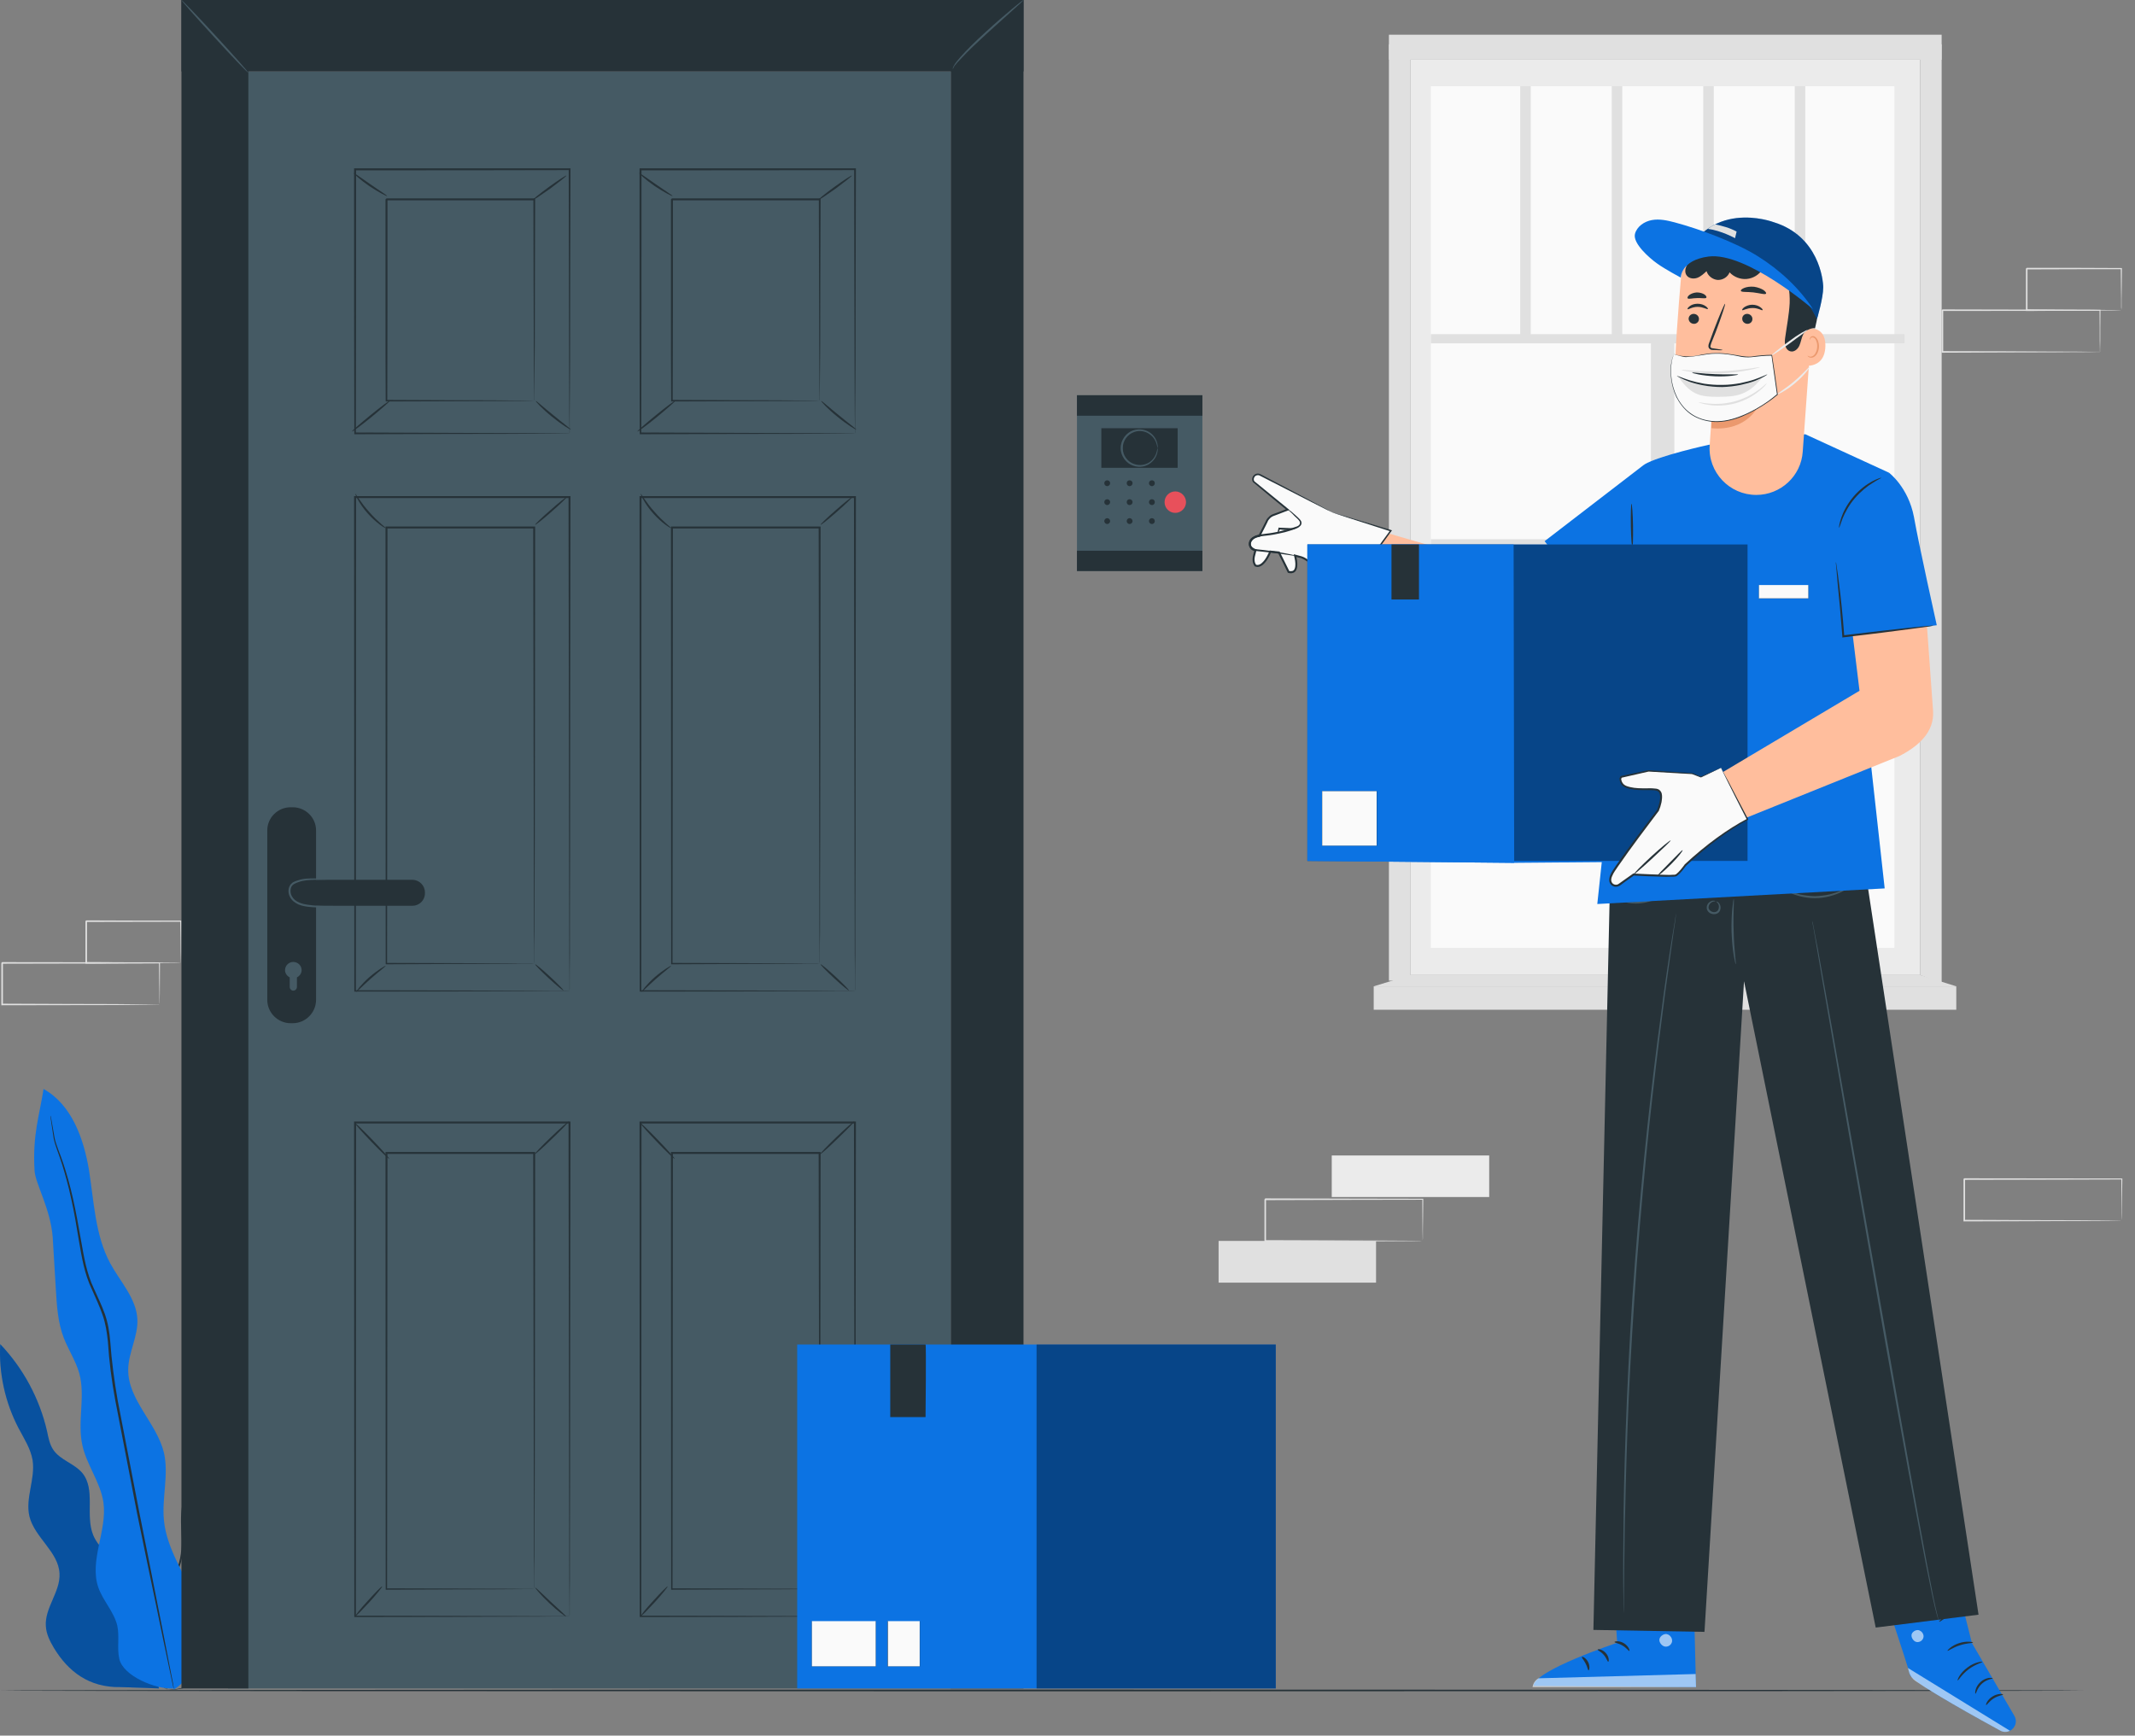 <?xml version="1.0" encoding="UTF-8"?>
<svg width="123" height="100" viewBox="0 0 123 100" fill="none" xmlns="http://www.w3.org/2000/svg">
<rect x="0" y="0" width="123" height="100" fill="#808080" stroke="none"/>
<path d="M110.625 56.178H81.266V3.439H110.625V56.178Z" fill="#EBEBEB"/>
<path d="M109.141 54.615H82.435V4.968H109.141V54.615Z" fill="#FAFAFA"/>
<path d="M111.861 56.661L110.625 56.178V2.551H111.861V56.661Z" fill="#E0E0E0"/>
<path d="M109.726 19.782H82.435V19.254H109.726V19.782Z" fill="#E0E0E0"/>
<path d="M109.726 31.596H82.435V31.067H109.726V31.596Z" fill="#E0E0E0"/>
<path d="M109.726 43.42H82.435V42.892H109.726V43.42Z" fill="#E0E0E0"/>
<path d="M96.462 19.513V56.021H95.113V19.513H96.462Z" fill="#E0E0E0"/>
<path d="M88.189 19.512H87.582V4.968H88.189V19.512Z" fill="#E0E0E0"/>
<path d="M93.461 19.512H92.854V4.968H93.461V19.512Z" fill="#E0E0E0"/>
<path d="M98.733 19.512H98.126V4.968H98.733V19.512Z" fill="#E0E0E0"/>
<path d="M104.004 19.512H103.397V4.968H104.004V19.512Z" fill="#E0E0E0"/>
<path d="M81.266 56.504H80.018V2.551H81.266V56.504Z" fill="#E0E0E0"/>
<path d="M111.861 3.439H80.018V2H111.861V3.439Z" fill="#E0E0E0"/>
<path d="M112.704 58.179H79.141V56.83H112.704V58.179Z" fill="#E0E0E0"/>
<path d="M110.625 56.178L112.704 56.83H79.141L81.266 56.178H110.625Z" fill="#E0E0E0"/>
<path d="M122.236 70.329C122.236 70.329 122.236 70.314 122.236 70.284C122.236 70.254 122.236 70.213 122.236 70.161C122.228 70.048 122.225 69.891 122.225 69.689C122.225 69.273 122.213 68.677 122.213 67.935L122.236 67.958C120.168 67.969 116.874 67.969 113.165 67.98C113.188 67.958 113.12 68.025 113.21 67.935V67.946V67.969V68.002V68.081V68.239C113.21 68.344 113.21 68.445 113.21 68.542C113.21 68.744 113.21 68.947 113.21 69.149C113.21 69.554 113.21 69.947 113.21 70.329L113.165 70.284C115.75 70.296 118.01 70.307 119.628 70.307C120.437 70.307 121.089 70.318 121.539 70.318C121.756 70.318 121.929 70.322 122.056 70.329C122.108 70.329 122.153 70.329 122.191 70.329C122.221 70.329 122.236 70.329 122.236 70.329C122.236 70.329 122.221 70.329 122.191 70.329C122.161 70.337 122.12 70.341 122.067 70.341C121.947 70.341 121.779 70.341 121.561 70.341C121.112 70.352 120.46 70.352 119.662 70.352C118.032 70.363 115.762 70.363 113.165 70.374H113.12V70.329C113.12 69.947 113.12 69.554 113.12 69.149C113.12 68.947 113.12 68.744 113.12 68.542C113.12 68.445 113.12 68.344 113.12 68.239V68.081V68.002V67.969V67.946V67.935C113.21 67.834 113.143 67.901 113.165 67.89C116.874 67.89 120.168 67.901 122.236 67.901H122.27V67.935C122.258 68.688 122.247 69.295 122.247 69.711C122.247 69.906 122.247 70.059 122.247 70.172C122.24 70.224 122.236 70.266 122.236 70.296C122.236 70.318 122.236 70.329 122.236 70.329Z" fill="#E0E0E0"/>
<path d="M120.988 20.277C120.981 20.277 120.977 20.262 120.977 20.232C120.977 20.202 120.977 20.161 120.977 20.108C120.977 19.996 120.973 19.839 120.966 19.636C120.966 19.22 120.966 18.625 120.955 17.872L120.988 17.905C118.909 17.905 115.616 17.917 111.906 17.917C111.929 17.894 111.861 17.962 111.951 17.872V17.883V17.894V17.917V17.95V18.029V18.186C111.951 18.284 111.951 18.385 111.951 18.49C111.951 18.692 111.951 18.895 111.951 19.097C111.951 19.494 111.951 19.887 111.951 20.277L111.906 20.232C114.492 20.232 116.751 20.243 118.381 20.255C119.179 20.255 119.831 20.255 120.28 20.266C120.505 20.266 120.677 20.266 120.797 20.266C120.857 20.266 120.902 20.266 120.932 20.266C120.962 20.273 120.981 20.277 120.988 20.277C120.988 20.277 120.973 20.277 120.943 20.277C120.906 20.277 120.861 20.277 120.808 20.277C120.689 20.277 120.52 20.281 120.303 20.288C119.853 20.288 119.212 20.288 118.403 20.299C116.773 20.299 114.503 20.311 111.906 20.322H111.861V20.277C111.861 19.887 111.861 19.494 111.861 19.097C111.861 18.895 111.861 18.692 111.861 18.49C111.861 18.385 111.861 18.284 111.861 18.186V18.029V17.95V17.917V17.894V17.883V17.872C111.951 17.782 111.895 17.849 111.906 17.827C115.616 17.838 118.909 17.838 120.988 17.849H121.011V17.872C121 18.636 121 19.232 121 19.648C120.992 19.85 120.988 20.007 120.988 20.12C120.988 20.165 120.988 20.202 120.988 20.232C120.988 20.262 120.988 20.277 120.988 20.277Z" fill="#E0E0E0"/>
<path d="M122.214 17.872C122.214 17.872 122.214 17.857 122.214 17.827C122.214 17.797 122.21 17.755 122.202 17.703C122.202 17.583 122.202 17.422 122.202 17.22C122.191 16.804 122.191 16.208 122.18 15.477L122.214 15.511C120.797 15.511 118.875 15.511 116.762 15.522C116.717 15.556 116.818 15.466 116.807 15.477V15.489V15.511V15.556V15.635V15.792C116.807 15.897 116.807 15.998 116.807 16.096C116.807 16.305 116.807 16.512 116.807 16.714C116.807 17.111 116.807 17.497 116.807 17.872L116.762 17.827C118.336 17.838 119.696 17.849 120.662 17.849C121.146 17.86 121.528 17.86 121.798 17.86C121.925 17.868 122.026 17.872 122.101 17.872C122.176 17.872 122.214 17.872 122.214 17.872C122.214 17.872 122.18 17.875 122.112 17.883C122.038 17.883 121.94 17.883 121.82 17.883C121.55 17.883 121.168 17.894 120.696 17.894C119.718 17.905 118.347 17.905 116.762 17.916H116.717V17.872C116.717 17.497 116.717 17.111 116.717 16.714C116.717 16.512 116.717 16.305 116.717 16.096C116.717 15.998 116.717 15.897 116.717 15.792V15.635V15.556V15.511V15.489V15.477C116.706 15.489 116.807 15.387 116.762 15.432C118.875 15.432 120.797 15.432 122.214 15.444H122.247V15.477C122.236 16.208 122.236 16.815 122.225 17.242C122.225 17.437 122.225 17.594 122.225 17.714C122.217 17.819 122.214 17.872 122.214 17.872Z" fill="#E0E0E0"/>
<path d="M79.276 73.903H70.205V71.498H79.276V73.903Z" fill="#E0E0E0"/>
<path d="M85.795 68.969H76.724V66.575H85.795V68.969Z" fill="#EBEBEB"/>
<path d="M81.962 71.498C81.962 71.498 81.962 71.483 81.962 71.453C81.962 71.423 81.962 71.382 81.962 71.33C81.955 71.217 81.951 71.06 81.951 70.858C81.951 70.442 81.94 69.846 81.94 69.104L81.962 69.127C79.894 69.127 76.601 69.138 72.892 69.149C72.914 69.127 72.847 69.194 72.937 69.104V69.115V69.138V69.172V69.25V69.408C72.937 69.513 72.937 69.614 72.937 69.711C72.937 69.913 72.937 70.116 72.937 70.318C72.937 70.723 72.937 71.116 72.937 71.498L72.892 71.453C75.477 71.465 77.736 71.465 79.355 71.476C80.164 71.476 80.816 71.487 81.266 71.487C81.483 71.487 81.655 71.491 81.783 71.498C81.835 71.498 81.88 71.498 81.917 71.498C81.947 71.498 81.962 71.498 81.962 71.498C81.962 71.498 81.947 71.498 81.917 71.498C81.888 71.498 81.846 71.502 81.794 71.51C81.674 71.51 81.505 71.51 81.288 71.51C80.838 71.51 80.186 71.521 79.388 71.521C77.759 71.532 75.488 71.532 72.892 71.543H72.847V71.498C72.847 71.116 72.847 70.723 72.847 70.318C72.847 70.116 72.847 69.913 72.847 69.711C72.847 69.614 72.847 69.513 72.847 69.408V69.25V69.172V69.138V69.115V69.104C72.937 69.003 72.869 69.07 72.892 69.048C76.601 69.059 79.894 69.07 81.962 69.07H81.996V69.104C81.985 69.857 81.985 70.464 81.974 70.88C81.974 71.075 81.974 71.228 81.974 71.341C81.966 71.393 81.962 71.435 81.962 71.465C81.962 71.487 81.962 71.498 81.962 71.498Z" fill="#E0E0E0"/>
<path d="M9.194 57.875C9.194 57.875 9.194 57.86 9.194 57.83C9.186 57.8 9.183 57.759 9.183 57.706C9.183 57.594 9.183 57.437 9.183 57.234C9.171 56.83 9.171 56.234 9.16 55.481L9.194 55.503C7.126 55.515 3.821 55.515 0.123 55.526C0.134 55.503 0.078 55.571 0.168 55.481V55.492V55.515V55.559V55.627V55.784C0.168 55.889 0.168 55.99 0.168 56.088C0.168 56.298 0.168 56.5 0.168 56.695C0.168 57.099 0.168 57.493 0.168 57.875L0.123 57.83C2.697 57.841 4.968 57.852 6.586 57.852C7.395 57.864 8.036 57.864 8.497 57.864C8.714 57.871 8.887 57.875 9.014 57.875C9.066 57.875 9.111 57.875 9.149 57.875C9.179 57.875 9.194 57.875 9.194 57.875C9.194 57.875 9.179 57.879 9.149 57.886C9.119 57.886 9.078 57.886 9.025 57.886C8.898 57.886 8.729 57.886 8.519 57.886C8.059 57.898 7.418 57.898 6.62 57.909C4.99 57.909 2.72 57.92 0.123 57.92H0.078V57.875C0.078 57.493 0.078 57.099 0.078 56.695C0.078 56.5 0.078 56.298 0.078 56.088C0.078 55.99 0.078 55.889 0.078 55.784V55.627V55.559V55.515V55.492V55.481C0.168 55.391 0.101 55.447 0.123 55.436C3.821 55.436 7.126 55.447 9.194 55.447H9.216V55.481C9.216 56.234 9.205 56.841 9.205 57.257C9.205 57.459 9.201 57.613 9.194 57.718C9.194 57.77 9.194 57.811 9.194 57.841C9.194 57.864 9.194 57.875 9.194 57.875Z" fill="#E0E0E0"/>
<path d="M10.419 55.481C10.419 55.481 10.419 55.466 10.419 55.436C10.419 55.398 10.419 55.353 10.419 55.301C10.412 55.188 10.408 55.031 10.408 54.829C10.408 54.402 10.397 53.806 10.385 53.075L10.419 53.109C9.014 53.109 7.092 53.12 4.968 53.12C4.934 53.165 5.024 53.064 5.013 53.075V53.087V53.098V53.12V53.154V53.233V53.39C5.013 53.495 5.013 53.6 5.013 53.705C5.013 53.907 5.013 54.109 5.013 54.312C5.013 54.716 5.013 55.106 5.013 55.481L4.968 55.436C6.541 55.447 7.901 55.447 8.868 55.458C9.351 55.458 9.734 55.469 10.003 55.469C10.131 55.469 10.236 55.469 10.318 55.469C10.385 55.477 10.419 55.481 10.419 55.481C10.419 55.481 10.385 55.481 10.318 55.481C10.243 55.481 10.146 55.484 10.026 55.492C9.756 55.492 9.374 55.492 8.902 55.503C7.924 55.503 6.553 55.514 4.968 55.526H4.923V55.481C4.923 55.106 4.923 54.716 4.923 54.312C4.923 54.109 4.923 53.907 4.923 53.705C4.923 53.6 4.923 53.495 4.923 53.39V53.233V53.154V53.12V53.098V53.087V53.075C4.912 53.087 5.013 52.985 4.968 53.03C7.092 53.042 9.014 53.042 10.419 53.042H10.453V53.075C10.453 53.817 10.442 54.413 10.442 54.84C10.434 55.042 10.43 55.203 10.43 55.323C10.43 55.428 10.427 55.481 10.419 55.481Z" fill="#E0E0E0"/>
<path d="M120.078 97.405C120.078 97.378 93.189 97.351 60.043 97.351C26.871 97.351 0 97.378 0 97.405C0 97.432 26.871 97.45 60.043 97.45C93.189 97.45 120.078 97.432 120.078 97.405Z" fill="#263238"/>
<path d="M112.165 88.932L113.603 94.664L116.054 98.868C116.234 99.171 116.11 99.565 115.795 99.722C115.627 99.801 115.413 99.801 115.244 99.711C114.143 99.115 110.108 96.912 110.029 96.485C109.928 95.99 108.096 90.539 108.096 90.539L112.165 88.932Z" fill="#0C73E3"/>
<g opacity="0.6">
<path d="M115.233 99.711C112.176 98.047 110.827 97.182 110.355 96.856C110.175 96.732 110.04 96.552 109.984 96.339L109.917 96.103L115.795 99.722C115.626 99.812 115.402 99.812 115.233 99.711Z" fill="white"/>
</g>
<g opacity="0.6">
<path d="M110.58 93.945C110.748 94.001 110.861 94.203 110.804 94.372C110.748 94.552 110.546 94.653 110.377 94.597C110.209 94.54 110.074 94.304 110.141 94.136C110.209 93.978 110.456 93.855 110.613 93.956" fill="white"/>
</g>
<path d="M113.817 97.362C113.851 97.227 113.941 97.058 114.098 96.912C114.255 96.766 114.446 96.699 114.581 96.676C114.727 96.665 114.806 96.687 114.806 96.699C114.806 96.732 114.469 96.744 114.188 97.002C113.896 97.261 113.851 97.598 113.806 97.587C113.794 97.587 113.783 97.497 113.817 97.362Z" fill="#263238"/>
<path d="M114.795 97.744C115.099 97.553 115.413 97.598 115.402 97.632C115.402 97.665 115.132 97.688 114.863 97.856C114.593 98.025 114.458 98.261 114.424 98.239C114.39 98.227 114.48 97.935 114.795 97.744Z" fill="#263238"/>
<path d="M113.345 96.08C113.761 95.754 114.21 95.721 114.21 95.754C114.221 95.788 113.817 95.878 113.412 96.181C113.019 96.474 112.816 96.845 112.783 96.822C112.749 96.811 112.906 96.395 113.345 96.08Z" fill="#263238"/>
<path d="M112.861 94.675C113.3 94.529 113.671 94.608 113.671 94.642C113.659 94.675 113.311 94.664 112.906 94.799C112.502 94.923 112.221 95.147 112.198 95.114C112.176 95.091 112.434 94.81 112.861 94.675Z" fill="#263238"/>
<path d="M111.884 93.236C112.008 93.135 112.199 93.023 112.435 92.967C112.671 92.91 112.884 92.922 113.042 92.967C113.188 93 113.278 93.057 113.266 93.068C113.255 93.113 112.895 92.978 112.457 93.09C112.019 93.191 111.76 93.472 111.727 93.439C111.715 93.427 111.771 93.349 111.884 93.236Z" fill="#263238"/>
<path d="M111.917 92.101C111.827 92.022 111.726 91.921 111.602 91.91C111.535 91.899 111.49 91.933 111.456 91.978C111.434 92.034 111.434 92.112 111.456 92.18C111.546 92.472 111.906 92.697 112.254 92.641C112.614 92.596 112.895 92.292 112.962 91.989C112.974 91.921 112.962 91.843 112.929 91.809C112.895 91.764 112.839 91.753 112.783 91.775C112.659 91.82 112.569 91.944 112.49 92.034C112.187 92.427 112.142 92.753 112.119 92.753C112.119 92.742 112.119 92.663 112.153 92.528C112.198 92.393 112.266 92.191 112.423 91.978C112.502 91.876 112.58 91.753 112.738 91.674C112.816 91.64 112.951 91.652 113.019 91.73C113.086 91.82 113.086 91.921 113.075 92.011C113.007 92.371 112.693 92.708 112.277 92.776C111.85 92.832 111.445 92.573 111.344 92.214C111.321 92.124 111.31 92.022 111.355 91.933C111.411 91.831 111.524 91.787 111.614 91.798C111.793 91.831 111.895 91.955 111.985 92.045C112.164 92.236 112.254 92.427 112.311 92.562C112.355 92.697 112.367 92.776 112.367 92.776C112.333 92.787 112.277 92.461 111.917 92.101Z" fill="#263238"/>
<path d="M97.519 89.685L97.71 97.205L88.347 97.138C88.37 96.249 93.169 94.653 93.169 94.653L92.843 89.843L97.519 89.685Z" fill="#0C73E3"/>
<g opacity="0.6">
<path d="M96.046 94.159C96.226 94.204 96.361 94.406 96.328 94.586C96.294 94.777 96.091 94.912 95.9 94.867C95.721 94.822 95.552 94.597 95.608 94.417C95.664 94.237 95.912 94.091 96.08 94.17" fill="white"/>
</g>
<g opacity="0.6">
<path d="M88.291 97.205C88.347 96.834 88.639 96.699 88.639 96.699L97.688 96.452L97.71 97.205H88.291Z" fill="white"/>
</g>
<path d="M93.552 94.676C93.833 94.844 93.911 95.114 93.866 95.125C93.833 95.137 93.709 94.945 93.473 94.811C93.248 94.676 93.012 94.653 93.012 94.608C93.001 94.575 93.271 94.507 93.552 94.676Z" fill="#263238"/>
<path d="M92.517 95.249C92.72 95.474 92.697 95.744 92.652 95.744C92.607 95.744 92.562 95.541 92.394 95.35C92.236 95.159 92.034 95.092 92.045 95.047C92.045 95.002 92.315 95.013 92.517 95.249Z" fill="#263238"/>
<path d="M91.348 95.845C91.247 95.642 91.112 95.507 91.135 95.474C91.157 95.429 91.371 95.519 91.495 95.766C91.618 96.013 91.562 96.249 91.517 96.238C91.472 96.238 91.461 96.047 91.348 95.845Z" fill="#263238"/>
<path d="M93.551 93.327C93.855 93.338 94.057 93.495 94.035 93.529C94.012 93.574 93.81 93.495 93.551 93.484C93.293 93.473 93.079 93.552 93.057 93.507C93.034 93.473 93.248 93.316 93.551 93.327Z" fill="#263238"/>
<g opacity="0.3">
<path d="M97.553 90.697L97.564 91.472L92.967 91.652L92.911 90.787L97.553 90.697Z" fill="black"/>
</g>
<path d="M93.45 92.405C93.585 92.36 93.742 92.304 93.9 92.214C93.982 92.177 94.064 92.128 94.147 92.068C94.192 92.045 94.226 92.012 94.248 91.989C94.271 91.956 94.271 91.956 94.259 91.933C94.226 91.888 94.147 91.899 94.046 91.922C93.948 91.944 93.859 91.974 93.776 92.012C93.619 92.09 93.473 92.18 93.371 92.259C93.158 92.439 93.057 92.585 93.034 92.562C93.012 92.562 93.079 92.383 93.293 92.18C93.405 92.079 93.54 91.967 93.72 91.877C93.81 91.839 93.907 91.806 94.012 91.776C94.057 91.753 94.113 91.742 94.181 91.742C94.248 91.742 94.338 91.776 94.383 91.843C94.45 91.91 94.417 92.034 94.372 92.079C94.327 92.135 94.282 92.169 94.237 92.203C94.147 92.263 94.057 92.311 93.967 92.349C93.799 92.439 93.63 92.484 93.484 92.517C93.192 92.574 93.012 92.551 93.012 92.529C93.012 92.506 93.192 92.495 93.45 92.405Z" fill="#263238"/>
<path d="M93.079 92.147C93.068 92.012 93.034 91.843 92.967 91.674C92.937 91.592 92.896 91.51 92.843 91.427C92.809 91.349 92.719 91.281 92.675 91.281C92.641 91.27 92.607 91.349 92.596 91.45C92.581 91.547 92.581 91.637 92.596 91.719C92.618 91.899 92.686 92.046 92.753 92.158C92.899 92.383 93.057 92.473 93.046 92.495C93.046 92.506 92.854 92.461 92.663 92.225C92.573 92.102 92.484 91.944 92.45 91.742C92.427 91.652 92.427 91.54 92.439 91.427C92.45 91.371 92.45 91.315 92.484 91.259C92.506 91.191 92.585 91.124 92.675 91.124C92.854 91.135 92.922 91.259 92.978 91.349C93.031 91.439 93.072 91.532 93.102 91.63C93.169 91.809 93.192 91.989 93.192 92.135C93.18 92.439 93.091 92.608 93.079 92.596C93.046 92.585 93.091 92.416 93.079 92.147Z" fill="#263238"/>
<path d="M92.821 47.838L107.096 47.737L113.986 93.034L108.062 93.776L100.475 56.538L98.205 93.911L98.194 94.024L91.798 93.911L92.821 47.838Z" fill="#263238"/>
<path d="M99.879 55.02C99.823 54.683 99.778 54.211 99.756 53.683C99.745 53.154 99.767 52.682 99.801 52.345C99.835 51.997 99.868 51.794 99.879 51.794C99.902 51.794 99.891 52.008 99.879 52.345C99.868 52.694 99.857 53.166 99.879 53.683C99.891 54.2 99.924 54.672 99.958 55.009C99.992 55.346 100.014 55.56 100.003 55.56C99.981 55.56 99.936 55.358 99.879 55.02Z" fill="#455A64"/>
<path d="M98.553 52.031C98.486 52.087 98.43 52.177 98.43 52.289C98.43 52.39 98.519 52.491 98.643 52.536C98.767 52.581 98.89 52.548 98.958 52.469C99.025 52.39 99.037 52.267 99.025 52.188C98.992 52.008 98.857 51.952 98.868 51.941C98.879 51.941 98.913 51.941 98.958 51.963C99.003 51.997 99.07 52.064 99.104 52.165C99.138 52.267 99.138 52.413 99.048 52.536C98.958 52.66 98.767 52.705 98.609 52.649C98.441 52.604 98.317 52.446 98.328 52.289C98.328 52.132 98.418 52.019 98.508 51.963C98.587 51.907 98.677 51.884 98.744 51.896C98.8 51.896 98.823 51.918 98.823 51.929C98.823 51.941 98.688 51.907 98.553 52.031Z" fill="#455A64"/>
<path d="M103.049 51.311C103.229 51.401 103.454 51.468 103.712 51.536C103.971 51.592 104.252 51.626 104.555 51.637C104.859 51.626 105.14 51.592 105.399 51.536C105.657 51.468 105.882 51.401 106.062 51.311C106.421 51.154 106.612 50.996 106.635 51.019C106.635 51.019 106.59 51.064 106.5 51.131C106.41 51.21 106.275 51.3 106.095 51.39C105.916 51.48 105.68 51.57 105.421 51.637C105.162 51.705 104.87 51.749 104.555 51.749C104.241 51.749 103.949 51.705 103.69 51.637C103.42 51.57 103.195 51.48 103.016 51.39C102.836 51.289 102.701 51.21 102.611 51.131C102.521 51.064 102.476 51.019 102.476 51.008C102.487 50.996 102.69 51.143 103.049 51.311Z" fill="#455A64"/>
<path d="M94.968 51.84C95.676 51.648 96.125 51.221 96.148 51.255C96.159 51.266 96.058 51.379 95.867 51.536C95.664 51.682 95.361 51.851 95.001 51.952C94.63 52.064 94.282 52.076 94.034 52.053C93.787 52.031 93.641 51.986 93.641 51.974C93.641 51.929 94.259 52.053 94.968 51.84Z" fill="#455A64"/>
<path d="M111.311 91.888C111.097 90.876 110.805 89.392 110.468 87.572C109.782 83.919 108.872 78.872 107.905 73.285C106.927 67.71 106.05 62.652 105.421 58.988C105.106 57.167 104.848 55.683 104.679 54.661C104.589 54.155 104.522 53.75 104.477 53.48C104.454 53.353 104.435 53.252 104.42 53.177C104.413 53.102 104.409 53.065 104.409 53.065C104.409 53.065 104.42 53.098 104.443 53.166C104.45 53.241 104.469 53.346 104.499 53.48C104.544 53.75 104.623 54.144 104.724 54.649C104.904 55.683 105.174 57.156 105.499 58.977C106.14 62.641 107.039 67.688 108.017 73.274C108.995 78.849 109.883 83.907 110.546 87.56C110.872 89.381 111.153 90.854 111.356 91.877C111.457 92.382 111.547 92.776 111.614 93.046C111.644 93.18 111.67 93.282 111.693 93.349C111.715 93.416 111.738 93.439 111.726 93.439C111.693 93.461 111.524 92.899 111.311 91.888Z" fill="#455A64"/>
<path d="M93.54 92.821C93.533 92.753 93.529 92.652 93.529 92.517C93.529 92.248 93.529 91.843 93.518 91.337C93.518 90.831 93.507 90.202 93.518 89.471C93.529 88.752 93.529 87.92 93.54 87.01C93.563 85.178 93.63 82.997 93.731 80.58C93.832 78.153 93.978 75.5 94.192 72.712C94.406 69.925 94.653 67.272 94.912 64.867C95.17 62.461 95.44 60.292 95.687 58.482C95.799 57.572 95.923 56.751 96.024 56.032C96.125 55.313 96.227 54.694 96.305 54.189C96.384 53.694 96.451 53.301 96.496 53.031C96.519 52.904 96.534 52.802 96.541 52.727C96.556 52.66 96.564 52.626 96.564 52.626C96.564 52.626 96.56 52.66 96.552 52.727C96.545 52.802 96.534 52.904 96.519 53.031C96.474 53.301 96.418 53.694 96.35 54.2C96.283 54.706 96.193 55.324 96.092 56.043C95.99 56.763 95.878 57.583 95.766 58.494C95.53 60.315 95.271 62.473 95.013 64.878C94.765 67.283 94.518 69.936 94.305 72.724C94.102 75.511 93.945 78.164 93.832 80.58C93.731 82.997 93.664 85.178 93.63 87.01C93.596 87.92 93.596 88.752 93.585 89.471C93.574 90.202 93.563 90.831 93.563 91.337C93.563 91.843 93.551 92.248 93.551 92.517C93.551 92.652 93.551 92.753 93.551 92.821C93.544 92.896 93.54 92.933 93.54 92.933C93.54 92.933 93.54 92.896 93.54 92.821Z" fill="#455A64"/>
<path d="M78.782 30.382L87.707 32.979L92.697 30.034L96.485 34.53L89.415 37.587C88.415 38.025 87.257 37.992 86.279 37.486L77.523 32.979L78.782 30.382Z" fill="#FFBE9D"/>
<path d="M80.13 30.573L78.006 33.484L77.309 32.967C77.309 32.967 76.354 32.888 75.87 32.641C75.387 32.394 75.23 32.169 74.915 32.09C74.611 32.012 74.611 32.012 74.611 32.012C74.611 32.012 74.937 33.124 74.24 32.956L73.69 31.832L73.173 31.787C73.173 31.787 72.802 32.776 72.33 32.585C72.217 32.428 72.195 32.248 72.228 32.068L72.33 31.697C72.33 31.697 71.948 31.596 72.004 31.259C72.049 30.933 72.555 30.876 72.555 30.876L72.982 30.011C73.06 29.865 73.195 29.741 73.364 29.674L74.184 29.359L72.217 27.752C72.094 27.516 72.33 27.246 72.577 27.347L75.645 28.943L76.747 29.516L80.13 30.573Z" fill="#FAFAFA"/>
<path d="M76.747 29.517C76.755 29.517 76.777 29.52 76.815 29.528C76.86 29.543 76.916 29.561 76.983 29.584C77.148 29.629 77.373 29.696 77.658 29.786C78.242 29.966 79.085 30.213 80.142 30.539L80.198 30.562L80.164 30.596C79.569 31.416 78.849 32.416 78.051 33.518L78.017 33.563L77.972 33.529C77.759 33.372 77.523 33.192 77.275 33.012L77.298 33.023C76.848 32.967 76.376 32.911 75.915 32.72C75.691 32.619 75.477 32.473 75.275 32.327C75.174 32.259 75.072 32.203 74.96 32.158C74.848 32.136 74.713 32.102 74.6 32.068L74.668 32.001C74.713 32.203 74.758 32.405 74.735 32.641C74.724 32.742 74.69 32.877 74.589 32.956C74.477 33.046 74.342 33.035 74.229 33.012L74.196 33.001L74.184 32.978C74.016 32.619 73.825 32.248 73.634 31.866L73.679 31.899C73.544 31.877 73.386 31.866 73.24 31.843H73.173L73.229 31.809C73.162 31.989 73.072 32.158 72.959 32.315C72.847 32.461 72.712 32.63 72.487 32.664H72.409C72.386 32.656 72.36 32.649 72.33 32.641H72.319H72.307C72.307 32.641 72.251 32.596 72.274 32.619V32.608L72.251 32.574C72.236 32.551 72.225 32.529 72.217 32.506C72.172 32.416 72.161 32.315 72.161 32.225C72.161 32.124 72.184 32.023 72.206 31.944L72.274 31.675L72.319 31.753C72.195 31.708 72.082 31.652 72.015 31.54C71.936 31.439 71.925 31.292 71.97 31.18C72.015 31.056 72.116 30.966 72.217 30.922C72.319 30.865 72.431 30.843 72.543 30.82L72.498 30.854C72.596 30.674 72.689 30.494 72.779 30.315C72.824 30.225 72.869 30.135 72.914 30.045C72.948 29.955 73.016 29.854 73.094 29.786C73.162 29.708 73.263 29.651 73.353 29.618C73.45 29.588 73.544 29.554 73.634 29.517C73.814 29.449 73.99 29.382 74.162 29.314L74.151 29.404C73.443 28.831 72.791 28.28 72.195 27.785H72.184V27.774C72.105 27.651 72.139 27.482 72.229 27.392C72.319 27.291 72.476 27.257 72.588 27.314H72.6C73.87 27.988 74.915 28.527 75.646 28.921C75.998 29.108 76.271 29.254 76.466 29.359C76.556 29.404 76.627 29.442 76.68 29.472C76.725 29.502 76.747 29.517 76.747 29.517C76.747 29.524 76.725 29.513 76.68 29.483C76.62 29.46 76.545 29.427 76.455 29.382C76.253 29.284 75.972 29.142 75.612 28.954C74.881 28.584 73.836 28.044 72.555 27.392C72.465 27.358 72.364 27.381 72.296 27.448C72.229 27.527 72.206 27.639 72.262 27.729L72.251 27.718C72.858 28.213 73.51 28.752 74.218 29.325L74.286 29.382L74.196 29.415C74.023 29.483 73.847 29.55 73.667 29.618C73.578 29.655 73.488 29.689 73.398 29.719C73.308 29.749 73.229 29.797 73.162 29.865C73.094 29.932 73.049 30 73.016 30.09C72.971 30.18 72.926 30.27 72.881 30.36C72.791 30.539 72.697 30.723 72.6 30.91L72.588 30.933H72.555C72.364 30.966 72.139 31.045 72.071 31.214C72.049 31.304 72.049 31.405 72.105 31.483C72.161 31.551 72.251 31.607 72.341 31.641L72.397 31.652L72.386 31.708L72.319 31.967C72.296 32.057 72.274 32.136 72.274 32.225C72.274 32.304 72.285 32.383 72.319 32.461C72.334 32.484 72.345 32.503 72.352 32.518L72.364 32.54L72.375 32.551C72.397 32.574 72.341 32.529 72.352 32.529L72.364 32.54C72.386 32.54 72.405 32.544 72.42 32.551H72.476C72.633 32.529 72.768 32.383 72.869 32.248C72.971 32.102 73.06 31.933 73.128 31.765L73.139 31.72H73.184L73.251 31.731C73.398 31.742 73.555 31.765 73.69 31.776L73.724 31.787L73.735 31.809C73.926 32.192 74.117 32.574 74.286 32.922L74.252 32.9C74.353 32.911 74.454 32.922 74.522 32.866C74.578 32.821 74.612 32.72 74.623 32.619C74.645 32.428 74.6 32.214 74.555 32.034L74.533 31.933L74.623 31.956C74.746 31.989 74.87 32.023 74.994 32.057C75.129 32.102 75.241 32.169 75.342 32.237C75.544 32.383 75.747 32.518 75.96 32.619C76.399 32.799 76.871 32.866 77.309 32.922H77.32L77.332 32.934C77.579 33.113 77.815 33.282 78.04 33.451L77.961 33.462C78.782 32.36 79.501 31.371 80.097 30.551L80.119 30.618C79.074 30.281 78.231 30.011 77.635 29.82C77.358 29.73 77.141 29.659 76.983 29.606C76.908 29.576 76.848 29.554 76.803 29.539C76.766 29.532 76.747 29.524 76.747 29.517Z" fill="#263238"/>
<path d="M74.679 32.034C74.679 32.046 74.432 32.001 74.016 31.944C73.611 31.877 73.016 31.809 72.319 31.742H72.33C72.06 31.765 71.869 31.45 71.982 31.214C72.072 30.966 72.33 30.832 72.566 30.798C72.836 30.753 73.072 30.742 73.319 30.697C73.551 30.659 73.776 30.611 73.993 30.551C74.211 30.498 74.413 30.438 74.6 30.371C74.69 30.348 74.78 30.315 74.837 30.258C74.893 30.202 74.915 30.123 74.882 30.067C74.859 30 74.803 29.944 74.747 29.887C74.694 29.835 74.642 29.786 74.589 29.741C74.499 29.644 74.417 29.561 74.342 29.494C74.207 29.37 74.117 29.325 74.117 29.314C74.117 29.314 74.218 29.348 74.376 29.46C74.451 29.52 74.537 29.595 74.634 29.685C74.687 29.738 74.739 29.786 74.792 29.831C74.848 29.887 74.915 29.944 74.96 30.034C75.005 30.123 74.983 30.247 74.893 30.315C74.825 30.393 74.724 30.438 74.634 30.472C74.447 30.539 74.245 30.603 74.027 30.663C73.81 30.715 73.578 30.764 73.33 30.809C73.094 30.854 72.836 30.865 72.588 30.91C72.364 30.944 72.161 31.056 72.083 31.247C72.004 31.427 72.161 31.663 72.319 31.641H72.33C73.027 31.708 73.623 31.798 74.027 31.877C74.241 31.911 74.398 31.956 74.511 31.978C74.623 32.012 74.679 32.023 74.679 32.034Z" fill="#263238"/>
<path d="M74.6 30.461C74.6 30.494 74.342 30.551 74.016 30.539C73.892 30.528 73.791 30.517 73.701 30.494L73.757 30.461C73.69 30.618 73.633 30.719 73.611 30.708C73.6 30.697 73.611 30.596 73.656 30.427L73.667 30.393L73.712 30.405C73.836 30.405 73.926 30.416 74.016 30.416C74.33 30.438 74.589 30.427 74.6 30.461Z" fill="#263238"/>
<path d="M97.935 33.687L93.012 36.485L88.988 31.18L94.731 26.763L97.935 33.687Z" fill="#0C73E3"/>
<path d="M94.731 26.763C95.563 26.257 98.441 25.628 98.441 25.628L104.004 25.02L108.826 27.235L106.848 35.541L108.579 51.188L92.022 52.087L94.731 26.763Z" fill="#0C73E3"/>
<path d="M104.185 34.485H101.33V33.709H104.185V34.485Z" fill="#FAFAFA"/>
<path fill-rule="evenodd" clip-rule="evenodd" d="M104.196 34.485H101.33V33.709H104.196V34.485ZM101.341 34.474H104.185V33.709H101.341V34.474Z" fill="#263238"/>
<path d="M94.046 31.573C94.012 31.573 93.967 31 93.956 30.292C93.945 29.595 93.967 29.022 93.99 29.022C94.023 29.022 94.069 29.595 94.08 30.292C94.091 31 94.069 31.573 94.046 31.573Z" fill="#263238"/>
<path d="M104.476 17.399L103.858 26.02C103.768 27.425 102.588 28.516 101.183 28.516C99.632 28.516 98.395 27.212 98.496 25.661C98.553 24.84 98.598 24.166 98.598 24.166C98.598 24.166 96.518 23.84 96.496 21.749C96.473 20.547 96.687 17.815 96.867 15.725C96.979 14.297 98.171 13.218 99.587 13.218H100.846C103.015 13.342 104.656 15.241 104.476 17.399Z" fill="#FFBE9D"/>
<path d="M98.598 24.132C98.598 24.132 99.913 24.244 101.318 23.356C101.318 23.356 100.677 24.863 98.598 24.672V24.132Z" fill="#EB996E"/>
<path d="M97.597 18.085C97.755 18.096 97.89 18.231 97.878 18.388C97.878 18.546 97.732 18.669 97.575 18.658C97.406 18.647 97.283 18.512 97.283 18.355C97.294 18.197 97.429 18.074 97.597 18.085Z" fill="#263238"/>
<path d="M97.339 17.647C97.429 17.568 97.597 17.5 97.8 17.5C98.002 17.5 98.171 17.568 98.272 17.647C98.373 17.714 98.407 17.793 98.395 17.804C98.362 17.849 98.126 17.68 97.8 17.68C97.485 17.68 97.26 17.849 97.226 17.815C97.204 17.793 97.238 17.725 97.339 17.647Z" fill="#263238"/>
<path d="M100.677 18.085C100.834 18.096 100.969 18.231 100.958 18.388C100.958 18.546 100.823 18.669 100.654 18.658C100.497 18.647 100.362 18.512 100.373 18.355C100.373 18.197 100.508 18.073 100.677 18.085Z" fill="#263238"/>
<path d="M100.486 17.703C100.587 17.635 100.756 17.557 100.947 17.557C101.149 17.557 101.318 17.624 101.419 17.703C101.531 17.781 101.565 17.849 101.542 17.871C101.509 17.905 101.273 17.736 100.958 17.748C100.632 17.748 100.407 17.905 100.373 17.871C100.351 17.849 100.385 17.781 100.486 17.703Z" fill="#263238"/>
<path d="M98.71 20.164C98.676 20.164 98.62 20.164 98.575 20.153C98.519 20.13 98.463 20.085 98.44 20.029C98.395 19.905 98.451 19.804 98.485 19.703C98.552 19.508 98.627 19.302 98.71 19.085C99.047 18.197 99.35 17.489 99.384 17.5C99.418 17.511 99.182 18.242 98.845 19.13C98.755 19.347 98.672 19.553 98.597 19.748C98.564 19.849 98.53 19.939 98.541 19.995C98.564 20.052 98.631 20.063 98.721 20.074C99.036 20.119 99.238 20.153 99.238 20.164C99.238 20.186 99.036 20.186 98.71 20.164Z" fill="#263238"/>
<path d="M100.486 16.59C100.621 16.534 100.823 16.5 101.059 16.522C101.284 16.556 101.475 16.635 101.599 16.713C101.722 16.803 101.767 16.882 101.745 16.916C101.7 16.994 101.396 16.893 101.014 16.848C100.643 16.803 100.317 16.848 100.295 16.759C100.272 16.713 100.351 16.646 100.486 16.59Z" fill="#263238"/>
<path d="M97.327 16.995C97.417 16.927 97.575 16.86 97.754 16.849C97.946 16.849 98.103 16.905 98.204 16.972C98.294 17.04 98.328 17.107 98.305 17.152C98.26 17.22 98.035 17.163 97.766 17.175C97.507 17.175 97.282 17.253 97.226 17.186C97.204 17.152 97.226 17.073 97.327 16.995Z" fill="#263238"/>
<path d="M103.768 18.973C103.802 18.95 105.207 18.546 105.162 19.973C105.106 21.401 103.689 21.052 103.689 21.018C103.689 20.974 103.768 18.973 103.768 18.973Z" fill="#FFBE9D"/>
<path d="M104.139 20.49C104.15 20.49 104.162 20.513 104.207 20.524C104.252 20.546 104.319 20.569 104.386 20.535C104.544 20.49 104.679 20.254 104.69 19.996C104.701 19.861 104.679 19.737 104.634 19.636C104.6 19.535 104.533 19.456 104.454 19.445C104.375 19.422 104.319 19.467 104.308 19.501C104.285 19.546 104.297 19.569 104.285 19.58C104.285 19.58 104.252 19.546 104.274 19.49C104.274 19.467 104.297 19.434 104.33 19.4C104.364 19.378 104.409 19.366 104.465 19.366C104.578 19.378 104.667 19.49 104.724 19.602C104.769 19.715 104.802 19.861 104.791 19.996C104.78 20.288 104.622 20.558 104.409 20.603C104.308 20.625 104.229 20.591 104.184 20.558C104.139 20.524 104.139 20.49 104.139 20.49Z" fill="#EB996E"/>
<path d="M104.566 18.917C104.341 18.872 103.97 19.063 103.881 19.276C103.779 19.479 103.757 19.704 103.667 19.906C103.577 20.119 103.363 20.299 103.15 20.243C103.004 20.209 102.891 20.075 102.858 19.917C102.813 19.771 102.824 19.614 102.846 19.456C102.936 18.793 103.071 18.13 103.105 17.467C103.127 16.792 103.026 16.096 102.678 15.522C102.329 14.949 101.677 14.533 101.014 14.589C100.565 14.623 100.16 14.848 99.722 14.915C99.193 14.983 98.643 14.803 98.272 14.432C98.227 14.387 98.002 14.241 98.002 14.241C98.002 14.207 98.036 13.904 98.148 13.791C99.025 12.982 100.598 12.757 101.756 13.049C102.903 13.342 103.993 14.162 104.487 15.241C104.982 16.32 104.836 17.826 104.566 18.917Z" fill="#263238"/>
<path d="M102.183 12.802C104.78 13.6 105.038 16.13 105.038 16.557C105.038 17.186 104.679 18.378 104.679 18.378C102.307 13.634 96.833 15.399 96.833 15.399C98.26 11.307 102.183 12.802 102.183 12.802Z" fill="#0C73E3"/>
<path d="M101.543 15.511C101.351 15.826 101.003 16.04 100.632 16.073C100.272 16.107 99.89 15.961 99.643 15.691C99.542 15.961 99.25 16.141 98.957 16.13C98.665 16.107 98.395 15.893 98.317 15.624C98.159 15.77 97.991 15.927 97.788 16.006C97.575 16.084 97.316 16.051 97.181 15.882C97.035 15.702 97.08 15.433 97.215 15.253C97.35 15.073 97.564 14.96 97.766 14.882C98.418 14.612 99.137 14.466 99.834 14.567C100.531 14.657 101.217 14.994 101.644 15.556" fill="#263238"/>
<g opacity="0.4">
<path d="M102.183 12.802C104.78 13.6 105.038 16.13 105.038 16.557C105.038 17.186 104.679 18.378 104.679 18.378C103.217 15.444 100.194 14.533 98.575 14.612C97.463 14.657 96.833 15.399 96.833 15.399C98.26 11.307 102.183 12.802 102.183 12.802Z" fill="black"/>
</g>
<path d="M98.429 14.781C96.822 14.994 96.833 15.995 96.833 15.995C96.833 15.995 95.923 15.511 95.473 15.185C95.012 14.859 94.057 14.016 94.192 13.477C94.304 13.05 94.731 12.758 95.169 12.679C95.608 12.6 96.058 12.701 96.485 12.814C97.923 13.196 100.003 13.971 101.262 14.758C102.521 15.545 103.645 16.579 104.454 17.816C104.454 17.816 100.61 14.5 98.429 14.781Z" fill="#0C73E3"/>
<path d="M99.958 13.724C99.958 13.724 99.171 13.286 98.384 13.184C98.542 13.072 98.632 13.016 98.811 12.926C99.216 13.016 99.632 13.117 100.048 13.342L99.958 13.724Z" fill="#E0E0E0"/>
<path d="M104.139 19.018C104.139 19.03 104.026 19.097 103.846 19.243C103.61 19.412 103.374 19.58 103.127 19.771C102.565 20.176 102.093 20.502 102.071 20.468C102.059 20.446 102.486 20.086 103.06 19.67C103.61 19.254 104.116 18.973 104.139 19.018Z" fill="#EBEBEB"/>
<path d="M104.285 21.098C104.308 21.12 103.993 21.592 103.442 22.053C102.914 22.514 102.386 22.75 102.374 22.728C102.352 22.694 102.846 22.413 103.375 21.963C103.903 21.514 104.263 21.075 104.285 21.098Z" fill="#EBEBEB"/>
<path d="M96.44 20.412C96.44 20.412 97.002 20.569 97.148 20.558C98.182 20.502 98.553 20.154 100.239 20.513C100.508 20.581 100.789 20.581 101.07 20.547C101.307 20.502 101.666 20.468 102.071 20.468L102.397 22.727C102.397 22.727 100.396 24.481 98.598 24.279C96.26 24.031 95.99 21.311 96.44 20.412Z" fill="#FAFAFA"/>
<path d="M96.439 20.412C96.439 20.412 96.417 20.468 96.383 20.57C96.338 20.682 96.305 20.851 96.282 21.064C96.248 21.491 96.271 22.154 96.608 22.863C96.777 23.2 97.035 23.559 97.406 23.818C97.777 24.088 98.26 24.245 98.777 24.267C99.283 24.29 99.823 24.166 100.34 23.953C100.857 23.75 101.374 23.458 101.857 23.121C102.037 22.986 102.217 22.851 102.385 22.705L102.374 22.728C102.262 21.941 102.161 21.177 102.059 20.48L102.071 20.491C101.655 20.491 101.261 20.536 100.879 20.581C100.684 20.596 100.497 20.588 100.317 20.558C100.137 20.524 99.969 20.48 99.8 20.457C99.463 20.401 99.137 20.367 98.834 20.378C98.541 20.378 98.26 20.423 98.013 20.468C97.766 20.502 97.541 20.547 97.35 20.558C97.249 20.558 97.159 20.581 97.069 20.57C96.986 20.555 96.912 20.54 96.844 20.524C96.574 20.457 96.439 20.412 96.439 20.412C96.439 20.367 97.013 20.693 98.013 20.435C98.26 20.39 98.53 20.345 98.834 20.345C99.137 20.333 99.463 20.367 99.8 20.423C99.969 20.446 100.149 20.48 100.328 20.513C100.508 20.543 100.692 20.555 100.879 20.547C101.261 20.491 101.655 20.446 102.071 20.446H102.093V20.468C102.206 21.177 102.307 21.93 102.419 22.728L102.43 22.739H102.419C102.251 22.885 102.071 23.02 101.88 23.155C101.396 23.492 100.879 23.784 100.362 23.998C99.834 24.211 99.294 24.335 98.766 24.312C98.249 24.279 97.766 24.121 97.384 23.852C97.013 23.582 96.754 23.222 96.574 22.874C96.248 22.154 96.226 21.491 96.26 21.064C96.293 20.839 96.327 20.682 96.372 20.57C96.417 20.465 96.439 20.412 96.439 20.412Z" fill="#263238"/>
<path d="M96.63 21.727C98.181 22.503 100.115 22.457 101.632 21.637C101.317 21.997 101.003 22.379 100.564 22.592C100.081 22.851 99.497 22.862 98.946 22.862C98.507 22.862 98.047 22.851 97.653 22.649C97.249 22.446 96.956 22.075 96.687 21.716" fill="#E0E0E0"/>
<path d="M101.396 21.154C101.396 21.165 101.16 21.244 100.745 21.322C100.34 21.412 99.778 21.48 99.148 21.514C98.519 21.525 97.946 21.491 97.53 21.435C97.125 21.39 96.878 21.334 96.878 21.311C96.878 21.3 97.136 21.322 97.541 21.356C97.957 21.39 98.519 21.412 99.137 21.39C99.767 21.367 100.329 21.3 100.733 21.244C101.138 21.188 101.396 21.143 101.396 21.154Z" fill="#E0E0E0"/>
<path d="M101.778 22.098C101.79 22.098 101.643 22.3 101.34 22.537C101.036 22.784 100.564 23.076 99.991 23.233C99.407 23.391 98.856 23.391 98.474 23.334C98.08 23.278 97.856 23.188 97.856 23.177C97.867 23.166 98.103 23.222 98.474 23.256C98.856 23.29 99.395 23.278 99.957 23.121C100.519 22.964 100.98 22.705 101.295 22.48C101.598 22.256 101.767 22.076 101.778 22.098Z" fill="#E0E0E0"/>
<path d="M101.823 21.57C101.823 21.581 101.756 21.626 101.643 21.693C101.52 21.761 101.34 21.851 101.115 21.941C100.879 22.03 100.598 22.109 100.283 22.177C99.957 22.244 99.598 22.289 99.227 22.3C98.845 22.3 98.485 22.267 98.17 22.21C97.844 22.154 97.563 22.076 97.327 21.997C97.103 21.918 96.911 21.828 96.799 21.772C96.675 21.705 96.608 21.66 96.608 21.66C96.619 21.637 96.889 21.772 97.361 21.918C97.586 21.986 97.867 22.053 98.181 22.109C98.507 22.154 98.856 22.188 99.227 22.177C99.598 22.177 99.946 22.132 100.261 22.076C100.576 22.008 100.857 21.941 101.081 21.862C101.542 21.705 101.812 21.558 101.823 21.57Z" fill="#263238"/>
<path d="M100.137 21.581C100.148 21.603 99.553 21.716 98.811 21.682C98.058 21.648 97.473 21.502 97.484 21.468C97.484 21.435 98.08 21.536 98.811 21.558C99.541 21.592 100.137 21.547 100.137 21.581Z" fill="#263238"/>
<path d="M75.32 49.603V31.371H100.678V49.603L87.234 49.715L75.32 49.603Z" fill="#0C73E3"/>
<g opacity="0.4">
<path d="M100.678 31.371V49.603H75.32V31.371H100.678Z" fill="black"/>
</g>
<path d="M87.234 49.715L75.32 49.603V31.371H87.201L87.234 49.715Z" fill="#0C73E3"/>
<path d="M81.749 34.541H80.165V31.371H81.749V34.541Z" fill="#263238"/>
<path d="M79.31 48.726H76.163V45.579H79.31V48.726Z" fill="#FAFAFA"/>
<path fill-rule="evenodd" clip-rule="evenodd" d="M79.322 48.737H76.163V45.579H79.322V48.737ZM76.174 48.726H79.31V45.59H76.174V48.726Z" fill="#263238"/>
<path d="M110.94 35.036L111.367 40.97C111.446 42.184 110.513 43.005 109.434 43.556L100.486 47.164L99.272 44.477L107.129 39.801L106.612 35.564L110.94 35.036Z" fill="#FFBE9D"/>
<path d="M108.826 27.235C108.826 27.235 109.939 28.067 110.265 29.787C110.557 31.439 111.58 36.025 111.58 36.025L106.196 36.666V35.407C106.185 35.384 105.69 33.035 105.69 33.035L106.702 29.787L108.826 27.235Z" fill="#0C73E3"/>
<path d="M111.367 36.047C111.378 36.059 111.243 36.081 111.007 36.115C110.748 36.148 110.4 36.193 109.995 36.25C109.141 36.362 107.961 36.519 106.657 36.666C106.5 36.688 106.342 36.711 106.196 36.722L106.14 36.733V36.666C106.05 35.463 105.949 34.395 105.87 33.631C105.837 33.26 105.814 32.956 105.792 32.72C105.769 32.507 105.758 32.394 105.769 32.394C105.78 32.394 105.792 32.507 105.825 32.72C105.859 32.934 105.904 33.237 105.949 33.62C106.05 34.384 106.162 35.463 106.252 36.666L106.185 36.609C106.331 36.587 106.488 36.576 106.646 36.553C107.95 36.396 109.13 36.261 109.984 36.171C110.4 36.126 110.737 36.092 110.996 36.07C111.243 36.047 111.367 36.036 111.367 36.047Z" fill="#263238"/>
<path d="M108.388 27.527C108.388 27.55 108.186 27.628 107.893 27.82C107.59 27.999 107.208 28.303 106.859 28.707C106.511 29.112 106.286 29.55 106.151 29.876C106.028 30.202 105.971 30.416 105.949 30.405C105.938 30.405 105.96 30.18 106.073 29.843C106.185 29.506 106.41 29.056 106.769 28.629C107.118 28.213 107.534 27.909 107.848 27.741C108.163 27.572 108.377 27.516 108.388 27.527Z" fill="#263238"/>
<path d="M100.677 47.209C99.441 47.872 98.249 48.771 97.092 49.861C97.092 49.861 96.766 50.333 96.541 50.446C96.384 50.513 94.113 50.39 94.113 50.39L93.293 50.963C93.169 51.064 92.989 51.064 92.877 50.952C92.764 50.85 92.697 50.659 92.888 50.311C93.281 49.614 95.507 46.703 95.507 46.703C95.507 46.703 95.957 45.646 95.462 45.511C94.967 45.377 93.349 45.714 93.349 44.859L93.394 44.77L94.967 44.421L97.496 44.578L97.991 44.77L99.149 44.241L100.677 47.209Z" fill="#FAFAFA"/>
<path d="M99.149 44.241C99.149 44.234 99.156 44.249 99.171 44.286C99.194 44.324 99.22 44.372 99.25 44.432C99.325 44.567 99.43 44.758 99.564 45.005C99.834 45.534 100.228 46.276 100.711 47.197L100.722 47.231L100.688 47.242C99.609 47.827 98.373 48.715 97.125 49.895L97.137 49.884C96.979 50.086 96.833 50.3 96.608 50.468C96.575 50.491 96.53 50.502 96.496 50.502L96.395 50.513H96.192C96.058 50.521 95.923 50.521 95.788 50.513C95.248 50.502 94.686 50.479 94.113 50.446L94.147 50.434C93.974 50.554 93.798 50.678 93.618 50.805L93.349 51.008C93.248 51.075 93.113 51.12 92.978 51.075C92.854 51.041 92.753 50.929 92.719 50.805C92.697 50.67 92.719 50.547 92.764 50.434C92.854 50.21 93 50.03 93.124 49.839C93.911 48.715 94.709 47.658 95.462 46.669V46.68C95.518 46.534 95.574 46.365 95.608 46.208C95.642 46.051 95.664 45.893 95.619 45.747C95.608 45.68 95.563 45.624 95.507 45.59C95.451 45.556 95.383 45.545 95.305 45.534C95.147 45.523 94.99 45.523 94.832 45.523C94.518 45.523 94.214 45.523 93.911 45.455C93.765 45.421 93.607 45.376 93.484 45.275C93.36 45.174 93.304 45.005 93.304 44.859V44.848V44.837C93.319 44.807 93.334 44.777 93.349 44.747L93.36 44.724L93.382 44.713C93.944 44.593 94.473 44.481 94.967 44.376H94.978C95.979 44.443 96.833 44.5 97.496 44.545H97.508C97.699 44.623 97.856 44.691 98.002 44.747H97.98C98.354 44.582 98.643 44.455 98.845 44.365C98.942 44.32 99.017 44.286 99.07 44.264C99.122 44.241 99.149 44.234 99.149 44.241C99.149 44.241 99.122 44.252 99.07 44.275C99.01 44.305 98.935 44.342 98.845 44.387C98.65 44.477 98.369 44.612 98.002 44.792H97.991H97.98C97.834 44.736 97.676 44.679 97.485 44.601H97.496C96.822 44.567 95.979 44.511 94.967 44.455H94.978C94.492 44.567 93.967 44.687 93.405 44.814L93.439 44.792C93.424 44.814 93.409 44.844 93.394 44.882V44.859C93.405 44.983 93.45 45.107 93.551 45.197C93.652 45.286 93.787 45.32 93.933 45.354C94.214 45.421 94.518 45.421 94.832 45.421C94.99 45.421 95.147 45.41 95.316 45.432C95.394 45.432 95.473 45.444 95.563 45.489C95.653 45.545 95.709 45.635 95.732 45.714C95.777 45.893 95.743 46.073 95.72 46.231C95.683 46.403 95.63 46.568 95.563 46.725V46.736H95.552C94.81 47.725 94.001 48.782 93.225 49.906C93.101 50.097 92.955 50.277 92.877 50.479C92.832 50.581 92.809 50.682 92.832 50.772C92.854 50.861 92.922 50.94 93.011 50.963C93.101 50.996 93.203 50.974 93.281 50.907L93.551 50.715C93.731 50.588 93.911 50.461 94.091 50.333L94.102 50.322L94.124 50.333C94.686 50.356 95.248 50.389 95.788 50.401C95.923 50.408 96.058 50.412 96.192 50.412L96.383 50.401H96.474C96.496 50.389 96.518 50.389 96.552 50.378C96.743 50.232 96.901 50.019 97.047 49.827V49.816C98.317 48.636 99.564 47.748 100.655 47.175L100.644 47.231C100.171 46.309 99.8 45.567 99.542 45.05C99.415 44.796 99.317 44.597 99.25 44.455C99.212 44.387 99.186 44.335 99.171 44.297C99.156 44.26 99.149 44.241 99.149 44.241Z" fill="#263238"/>
<path d="M96.249 48.422C96.271 48.445 95.799 48.895 95.215 49.434C94.922 49.704 94.653 49.951 94.45 50.12C94.259 50.288 94.124 50.389 94.113 50.389C94.091 50.356 94.54 49.895 95.136 49.344C95.721 48.805 96.226 48.4 96.249 48.422Z" fill="#263238"/>
<path d="M96.934 48.984C96.968 49.007 96.687 49.378 96.283 49.782C95.889 50.176 95.529 50.479 95.507 50.446C95.484 50.423 95.799 50.097 96.204 49.693C96.597 49.299 96.912 48.962 96.934 48.984Z" fill="#263238"/>
<path d="M9.163 97.283L6.937 97.205C5.127 97.238 3.925 96.305 3.104 94.945C2.879 94.563 2.666 94.147 2.643 93.698C2.565 92.641 3.486 91.719 3.43 90.663C3.374 89.415 2.003 88.595 1.699 87.381C1.441 86.324 2.048 85.212 1.879 84.132C1.767 83.469 1.385 82.885 1.07 82.289C0.294 80.805 -0.077 79.108 0.013 77.445C1.34 78.838 2.284 80.592 2.711 82.469C2.79 82.84 2.857 83.222 3.071 83.537C3.475 84.132 4.284 84.323 4.745 84.874C5.521 85.83 4.903 87.291 5.364 88.437C5.645 89.134 6.285 89.606 6.825 90.135C7.353 90.674 7.836 91.405 7.645 92.135L9.163 97.283Z" fill="#0C73E3"/>
<g opacity="0.3">
<path d="M9.163 97.283L6.937 97.205C5.127 97.238 3.925 96.305 3.104 94.945C2.879 94.563 2.666 94.147 2.643 93.698C2.565 92.641 3.486 91.719 3.43 90.663C3.374 89.415 2.003 88.595 1.699 87.381C1.441 86.324 2.048 85.212 1.879 84.132C1.767 83.469 1.385 82.885 1.07 82.289C0.294 80.805 -0.077 79.108 0.013 77.445C1.34 78.838 2.284 80.592 2.711 82.469C2.79 82.84 2.857 83.222 3.071 83.537C3.475 84.132 4.284 84.323 4.745 84.874C5.521 85.83 4.903 87.291 5.364 88.437C5.645 89.134 6.285 89.606 6.825 90.135C7.353 90.674 7.836 91.405 7.645 92.135L9.163 97.283Z" fill="black"/>
</g>
<path d="M9.769 97.351C9.87 97.34 10.028 97.34 10.23 97.306C10.421 97.272 10.668 97.216 10.938 97.115C11.208 97.002 11.523 96.856 11.815 96.62C11.95 96.496 12.085 96.339 12.152 96.148C12.231 95.957 12.242 95.732 12.253 95.507C12.264 95.271 12.253 95.024 12.298 94.777C12.332 94.518 12.433 94.26 12.568 94.035C12.838 93.552 13.265 93.124 13.389 92.529C13.535 91.933 13.434 91.281 13.321 90.607C13.22 89.944 13.107 89.191 13.366 88.471C13.613 87.752 14.097 87.122 14.333 86.358C14.557 85.605 14.456 84.762 14.501 83.896C14.524 83.469 14.602 83.031 14.793 82.615C14.985 82.21 15.232 81.839 15.423 81.435C15.805 80.626 15.873 79.693 15.974 78.76C16.026 78.288 16.079 77.812 16.131 77.332C16.187 76.86 16.232 76.365 16.39 75.882C16.524 75.41 16.727 74.949 16.918 74.488C17.019 74.264 17.12 74.039 17.176 73.803C17.21 73.567 17.221 73.308 17.244 73.061C17.266 72.551 17.244 72.046 17.176 71.543C17.12 71.038 17.03 70.521 16.974 70.004C16.967 69.974 16.963 69.944 16.963 69.914L17.064 69.97C16.614 70.195 16.221 70.532 15.918 70.936C15.614 71.341 15.378 71.791 15.198 72.263C14.838 73.196 14.704 74.185 14.512 75.152C14.321 76.107 14.085 77.074 13.58 77.883C13.321 78.288 13.029 78.659 12.77 79.029C12.523 79.412 12.309 79.816 12.242 80.243C12.107 81.12 12.624 81.952 12.512 82.84C12.467 83.278 12.298 83.683 12.085 84.043C11.882 84.413 11.646 84.739 11.421 85.065C11.185 85.403 10.983 85.728 10.826 86.077C10.668 86.425 10.579 86.785 10.556 87.156C10.5 87.887 10.601 88.606 10.545 89.292C10.5 89.977 10.252 90.607 9.972 91.146C9.702 91.697 9.398 92.192 9.151 92.675C9.016 92.911 8.904 93.136 8.803 93.372C8.713 93.597 8.656 93.833 8.611 94.057C8.533 94.507 8.533 94.934 8.578 95.305C8.668 96.058 8.937 96.609 9.185 96.924C9.432 97.227 9.623 97.328 9.612 97.34C9.612 97.34 9.567 97.317 9.488 97.261C9.443 97.227 9.398 97.193 9.342 97.137C9.286 97.081 9.218 97.014 9.162 96.935C8.904 96.631 8.623 96.081 8.522 95.316C8.477 94.934 8.465 94.507 8.544 94.046C8.589 93.821 8.634 93.574 8.735 93.338C8.836 93.102 8.949 92.877 9.072 92.63C9.331 92.158 9.623 91.652 9.893 91.112C10.163 90.562 10.399 89.955 10.444 89.28C10.5 88.606 10.387 87.898 10.444 87.145C10.466 86.774 10.556 86.392 10.725 86.032C10.882 85.672 11.095 85.335 11.32 84.998C11.545 84.672 11.781 84.346 11.983 83.986C12.186 83.627 12.354 83.245 12.388 82.829C12.501 81.997 11.983 81.165 12.107 80.232C12.175 79.76 12.399 79.344 12.658 78.962C12.916 78.569 13.22 78.209 13.456 77.816C13.95 77.017 14.187 76.073 14.378 75.118C14.557 74.162 14.692 73.162 15.063 72.207C15.254 71.735 15.49 71.263 15.805 70.847C16.12 70.431 16.524 70.082 16.997 69.835L17.098 69.79L17.109 69.891C17.109 69.921 17.113 69.951 17.12 69.981C17.165 70.498 17.266 71.004 17.323 71.521C17.39 72.038 17.413 72.555 17.379 73.061C17.367 73.319 17.356 73.567 17.311 73.825C17.255 74.084 17.154 74.32 17.053 74.545C16.851 75.005 16.659 75.455 16.524 75.927C16.367 76.388 16.322 76.871 16.277 77.355C16.217 77.827 16.161 78.299 16.109 78.771C16.008 79.704 15.94 80.659 15.535 81.491C15.344 81.907 15.097 82.278 14.917 82.671C14.726 83.065 14.647 83.492 14.625 83.908C14.569 84.751 14.692 85.605 14.445 86.392C14.198 87.178 13.714 87.808 13.467 88.505C13.22 89.202 13.321 89.932 13.422 90.596C13.523 91.27 13.636 91.933 13.478 92.551C13.344 93.169 12.905 93.608 12.647 94.069C12.501 94.305 12.411 94.541 12.366 94.788C12.332 95.035 12.332 95.271 12.321 95.507C12.309 95.743 12.287 95.968 12.208 96.171C12.141 96.373 11.995 96.53 11.849 96.665C11.545 96.901 11.23 97.047 10.949 97.148C10.68 97.25 10.432 97.306 10.23 97.328C9.825 97.396 9.612 97.34 9.612 97.34C9.612 97.34 9.668 97.34 9.769 97.351Z" fill="#263238"/>
<path d="M16.648 71.195C16.633 71.248 16.618 71.315 16.603 71.397C16.569 71.577 16.524 71.836 16.457 72.173C16.367 72.521 16.176 72.892 16.007 73.353C15.839 73.814 15.67 74.331 15.502 74.927C15.344 75.522 15.198 76.174 15.041 76.883C14.895 77.591 14.726 78.366 14.333 79.097C14.153 79.457 13.95 79.828 13.793 80.21C13.636 80.603 13.546 81.019 13.49 81.457C13.377 82.334 13.22 83.245 13.006 84.166C12.557 85.987 12.13 87.729 11.736 89.314C11.332 90.888 10.961 92.304 10.646 93.495C10.342 94.676 10.084 95.642 9.904 96.317C9.822 96.639 9.754 96.894 9.702 97.081C9.679 97.163 9.661 97.231 9.646 97.283C9.631 97.328 9.619 97.347 9.612 97.34C9.612 97.34 9.616 97.317 9.623 97.272C9.638 97.22 9.653 97.152 9.668 97.07C9.713 96.882 9.777 96.628 9.859 96.305C10.017 95.62 10.264 94.653 10.556 93.473C10.86 92.27 11.208 90.854 11.613 89.28C11.995 87.696 12.422 85.953 12.871 84.132C13.074 83.222 13.242 82.323 13.344 81.435C13.411 80.996 13.501 80.558 13.669 80.165C13.827 79.76 14.04 79.4 14.22 79.029C14.602 78.321 14.771 77.568 14.928 76.86C15.086 76.152 15.243 75.5 15.412 74.904C15.58 74.309 15.76 73.78 15.94 73.319C16.109 72.859 16.311 72.488 16.401 72.162C16.48 71.825 16.536 71.566 16.581 71.386C16.603 71.311 16.618 71.248 16.626 71.195C16.641 71.143 16.648 71.12 16.648 71.128C16.648 71.128 16.644 71.15 16.637 71.195H16.648Z" fill="#263238"/>
<path d="M10.005 97.284C8.983 97.351 7.072 96.564 6.869 95.564C6.735 94.946 6.892 94.282 6.757 93.664C6.566 92.866 5.937 92.237 5.667 91.472C5.127 89.91 6.184 88.201 5.959 86.572C5.79 85.403 4.992 84.414 4.745 83.267C4.442 81.907 4.936 80.457 4.565 79.12C4.363 78.411 3.947 77.782 3.677 77.096C3.329 76.197 3.273 75.219 3.216 74.264C3.149 73.275 3.104 72.285 3.037 71.296C2.913 69.644 2.036 68.205 1.991 67.452C1.868 65.35 2.272 64.294 2.508 62.743C4.127 63.642 4.824 65.598 5.127 67.419C5.419 69.24 5.476 71.162 6.352 72.791C6.926 73.848 7.859 74.815 7.915 76.017C7.96 76.995 7.398 77.928 7.386 78.906C7.364 80.659 9.028 81.986 9.443 83.694C9.736 84.953 9.32 86.291 9.443 87.583C9.601 89.269 10.669 90.708 11.276 92.282C11.883 93.867 11.467 96.486 10.005 97.351" fill="#0C73E3"/>
<path d="M2.935 64.361C2.943 64.429 2.958 64.515 2.98 64.62C3.025 64.833 3.07 65.17 3.149 65.586C3.239 66.002 3.464 66.474 3.655 67.059C3.846 67.643 4.037 68.306 4.205 69.059C4.374 69.801 4.52 70.633 4.678 71.521C4.835 72.398 4.981 73.353 5.419 74.264C5.622 74.725 5.858 75.197 6.038 75.702C6.217 76.208 6.307 76.748 6.352 77.299C6.431 78.4 6.577 79.524 6.779 80.682C7.218 82.975 7.645 85.155 8.027 87.145C8.421 89.123 8.78 90.91 9.072 92.416C9.365 93.911 9.612 95.125 9.769 95.98C9.852 96.392 9.915 96.714 9.96 96.946C9.975 97.051 9.99 97.137 10.005 97.205C10.013 97.257 10.013 97.283 10.005 97.283C10.005 97.283 9.998 97.257 9.983 97.205C9.968 97.137 9.949 97.055 9.927 96.957C9.874 96.725 9.807 96.403 9.724 95.991C9.545 95.137 9.286 93.934 8.983 92.439C8.668 90.933 8.297 89.157 7.892 87.167C7.51 85.178 7.083 82.997 6.645 80.704C6.431 79.558 6.285 78.411 6.217 77.31C6.161 76.77 6.083 76.242 5.903 75.747C5.734 75.253 5.509 74.781 5.307 74.32C4.857 73.398 4.711 72.42 4.554 71.532C4.408 70.644 4.273 69.824 4.104 69.082C3.947 68.329 3.756 67.666 3.576 67.081C3.396 66.508 3.183 66.025 3.093 65.598C3.025 65.17 2.98 64.844 2.947 64.62C2.932 64.515 2.92 64.432 2.913 64.372C2.905 64.312 2.905 64.282 2.913 64.282C2.913 64.282 2.92 64.309 2.935 64.361Z" fill="#263238"/>
<path d="M69.272 32.9H62.045V22.773H69.272V32.9Z" fill="#455A64"/>
<path d="M69.272 23.953H62.045V22.773H69.272V23.953Z" fill="#263238"/>
<path d="M69.272 32.9H62.045V31.731H69.272V32.9Z" fill="#263238"/>
<path d="M67.845 26.954H63.45V24.673H67.845V26.954Z" fill="#263238"/>
<path d="M66.687 25.819C66.676 25.819 66.676 25.718 66.631 25.572C66.586 25.415 66.485 25.201 66.249 25.032C66.035 24.864 65.675 24.762 65.327 24.897C64.978 25.021 64.675 25.381 64.686 25.819C64.675 26.246 64.978 26.617 65.327 26.73C65.675 26.864 66.035 26.774 66.26 26.606C66.485 26.437 66.586 26.212 66.631 26.066C66.676 25.909 66.676 25.819 66.687 25.819C66.687 25.819 66.691 25.842 66.698 25.887C66.698 25.92 66.698 25.988 66.676 26.078C66.642 26.235 66.541 26.471 66.305 26.662C66.069 26.864 65.675 26.977 65.282 26.831C64.9 26.707 64.562 26.291 64.562 25.819C64.562 25.336 64.9 24.92 65.282 24.796C65.675 24.661 66.069 24.774 66.305 24.965C66.541 25.156 66.642 25.392 66.676 25.561C66.698 25.639 66.698 25.707 66.698 25.752C66.691 25.797 66.687 25.819 66.687 25.819Z" fill="#455A64"/>
<path d="M63.956 27.842C63.956 27.932 63.877 28.011 63.787 28.011C63.697 28.011 63.619 27.932 63.619 27.842C63.619 27.741 63.697 27.674 63.787 27.674C63.877 27.674 63.956 27.741 63.956 27.842Z" fill="#263238"/>
<path d="M65.248 27.842C65.248 27.932 65.17 28.011 65.08 28.011C64.979 28.011 64.911 27.932 64.911 27.842C64.911 27.741 64.979 27.674 65.08 27.674C65.17 27.674 65.248 27.741 65.248 27.842Z" fill="#263238"/>
<path d="M66.53 27.842C66.53 27.932 66.462 28.011 66.361 28.011C66.271 28.011 66.192 27.932 66.192 27.842C66.192 27.741 66.271 27.674 66.361 27.674C66.462 27.674 66.53 27.741 66.53 27.842Z" fill="#263238"/>
<path d="M63.956 28.933C63.956 29.023 63.877 29.101 63.787 29.101C63.697 29.101 63.619 29.023 63.619 28.933C63.619 28.832 63.697 28.764 63.787 28.764C63.877 28.764 63.956 28.832 63.956 28.933Z" fill="#263238"/>
<path d="M65.248 28.933C65.248 29.023 65.17 29.101 65.08 29.101C64.979 29.101 64.911 29.023 64.911 28.933C64.911 28.832 64.979 28.764 65.08 28.764C65.17 28.764 65.248 28.832 65.248 28.933Z" fill="#263238"/>
<path d="M66.53 28.933C66.53 29.023 66.462 29.101 66.361 29.101C66.271 29.101 66.192 29.023 66.192 28.933C66.192 28.832 66.271 28.764 66.361 28.764C66.462 28.764 66.53 28.832 66.53 28.933Z" fill="#263238"/>
<path d="M63.956 30.023C63.956 30.113 63.877 30.192 63.787 30.192C63.697 30.192 63.619 30.113 63.619 30.023C63.619 29.933 63.697 29.855 63.787 29.855C63.877 29.855 63.956 29.933 63.956 30.023Z" fill="#263238"/>
<path d="M65.248 30.023C65.248 30.113 65.17 30.192 65.08 30.192C64.979 30.192 64.911 30.113 64.911 30.023C64.911 29.933 64.979 29.855 65.08 29.855C65.17 29.855 65.248 29.933 65.248 30.023Z" fill="#263238"/>
<path d="M66.53 30.023C66.53 30.113 66.462 30.192 66.361 30.192C66.271 30.192 66.192 30.113 66.192 30.023C66.192 29.933 66.271 29.855 66.361 29.855C66.462 29.855 66.53 29.933 66.53 30.023Z" fill="#263238"/>
<path d="M68.328 28.933C68.328 29.27 68.047 29.551 67.71 29.551C67.362 29.551 67.092 29.27 67.092 28.933C67.092 28.596 67.362 28.314 67.71 28.314C68.047 28.314 68.328 28.596 68.328 28.933Z" fill="#E8505B"/>
<path d="M58.965 97.283H54.773V0H58.965V97.283Z" fill="#263238"/>
<path d="M54.773 97.283H13.139V4.114H54.773V97.283Z" fill="#455A64"/>
<path d="M14.308 97.283H10.453V0H14.308V97.283Z" fill="#263238"/>
<path d="M58.965 4.114H10.453V0H58.965V4.114Z" fill="#263238"/>
<path d="M58.965 0C58.965 0.011 58.909 0.068 58.808 0.169C58.68 0.281 58.527 0.42 58.347 0.585C57.942 0.944 57.425 1.417 56.852 1.934C56.267 2.473 55.751 2.956 55.402 3.339C55.222 3.518 55.087 3.676 54.997 3.788C54.952 3.856 54.93 3.901 54.919 3.934C54.904 3.964 54.896 3.979 54.896 3.979C54.889 3.979 54.889 3.961 54.896 3.923C54.907 3.889 54.919 3.833 54.964 3.766C55.031 3.642 55.166 3.473 55.335 3.282C55.683 2.889 56.189 2.383 56.773 1.855C57.358 1.315 57.897 0.854 58.302 0.517C58.493 0.349 58.662 0.225 58.774 0.135C58.886 0.045 58.954 0 58.965 0Z" fill="#455A64"/>
<path d="M14.308 4.193C14.286 4.215 13.398 3.293 12.341 2.136C11.273 0.978 10.43 0.023 10.453 0C10.475 -0.011 11.363 0.899 12.42 2.057C13.487 3.215 14.33 4.17 14.308 4.193Z" fill="#455A64"/>
<path d="M16.86 58.955H16.747C16.005 58.955 15.398 58.348 15.398 57.606V47.849C15.398 47.107 16.005 46.512 16.747 46.512H16.86C17.602 46.512 18.209 47.107 18.209 47.849V57.606C18.209 58.348 17.602 58.955 16.86 58.955Z" fill="#263238"/>
<path d="M17.107 56.313V56.864C17.107 56.976 17.017 57.078 16.893 57.078C16.781 57.078 16.691 56.976 16.691 56.864V56.313C16.534 56.235 16.421 56.077 16.421 55.897C16.421 55.639 16.635 55.425 16.893 55.425C17.163 55.425 17.377 55.639 17.377 55.897C17.377 56.077 17.264 56.235 17.107 56.313Z" fill="#455A64"/>
<path d="M23.761 52.188H17.478C17.084 52.188 16.77 51.873 16.77 51.48V51.413C16.77 51.019 17.084 50.693 17.478 50.693H23.761C24.154 50.693 24.48 51.019 24.48 51.413V51.48C24.48 51.873 24.154 52.188 23.761 52.188Z" fill="#263238"/>
<path d="M19.569 52.233C19.569 52.233 19.479 52.244 19.333 52.244C19.153 52.252 18.939 52.263 18.692 52.278C18.422 52.289 18.096 52.289 17.737 52.244C17.568 52.222 17.377 52.188 17.186 52.109C17.006 52.019 16.815 51.896 16.714 51.693C16.601 51.502 16.59 51.255 16.68 51.064C16.725 50.963 16.804 50.884 16.894 50.828C16.983 50.783 17.062 50.749 17.152 50.727C17.501 50.603 17.838 50.614 18.108 50.614C18.377 50.614 18.591 50.626 18.748 50.637C18.894 50.637 18.984 50.648 18.984 50.659C18.984 50.682 18.647 50.682 18.108 50.693C17.838 50.704 17.523 50.704 17.186 50.828C17.029 50.884 16.849 50.952 16.781 51.109C16.714 51.266 16.725 51.48 16.815 51.637C16.905 51.806 17.062 51.929 17.231 51.997C17.399 52.075 17.579 52.109 17.759 52.132C18.108 52.188 18.422 52.188 18.692 52.199C19.232 52.188 19.569 52.21 19.569 52.233Z" fill="#455A64"/>
<path d="M32.809 24.976C32.809 24.976 32.809 24.949 32.809 24.897C32.809 24.844 32.809 24.773 32.809 24.683C32.809 24.488 32.806 24.211 32.798 23.852C32.798 23.132 32.787 22.076 32.787 20.738C32.776 18.063 32.776 14.275 32.764 9.756L32.809 9.801C29.145 9.813 24.919 9.813 20.457 9.813L20.513 9.756C20.513 15.388 20.513 20.614 20.502 24.976L20.457 24.919C24.177 24.931 27.257 24.942 29.415 24.953C30.494 24.953 31.337 24.953 31.922 24.964C32.206 24.964 32.427 24.964 32.585 24.964C32.731 24.964 32.809 24.976 32.809 24.976C32.809 24.976 32.738 24.976 32.596 24.976C32.439 24.976 32.221 24.979 31.944 24.987C31.36 24.987 30.517 24.987 29.449 24.998C27.279 24.998 24.188 25.009 20.457 25.02H20.412V24.976C20.4 20.614 20.4 15.388 20.4 9.756V9.7H20.457C24.919 9.7 29.145 9.7 32.809 9.7H32.866V9.756C32.854 14.286 32.843 18.097 32.843 20.772C32.832 22.109 32.832 23.155 32.821 23.874C32.821 24.234 32.821 24.507 32.821 24.695C32.821 24.784 32.821 24.856 32.821 24.908C32.813 24.953 32.809 24.976 32.809 24.976Z" fill="#263238"/>
<path d="M30.775 23.087C30.775 23.087 30.775 23.068 30.775 23.031C30.775 22.986 30.775 22.93 30.775 22.862C30.775 22.712 30.771 22.503 30.764 22.233C30.764 21.671 30.753 20.862 30.753 19.85C30.741 17.804 30.741 14.904 30.73 11.487L30.775 11.543C28.212 11.543 25.323 11.543 22.266 11.543C22.255 11.555 22.379 11.431 22.322 11.487V11.499V11.51V11.532V11.588V11.69V11.892V12.297C22.322 12.566 22.322 12.832 22.322 13.095C22.322 13.627 22.322 14.151 22.322 14.668C22.322 15.702 22.322 16.71 22.322 17.692C22.322 19.636 22.311 21.457 22.311 23.087L22.266 23.042C24.84 23.053 26.953 23.065 28.437 23.065C29.179 23.076 29.763 23.076 30.168 23.076C30.363 23.083 30.513 23.087 30.618 23.087C30.719 23.087 30.775 23.087 30.775 23.087C30.775 23.087 30.726 23.091 30.629 23.098C30.524 23.098 30.374 23.098 30.179 23.098C29.786 23.098 29.213 23.11 28.471 23.11C26.976 23.121 24.852 23.121 22.266 23.132H22.221V23.087C22.21 21.457 22.21 19.636 22.21 17.692C22.21 16.71 22.21 15.702 22.21 14.668C22.21 14.151 22.21 13.627 22.21 13.095C22.21 12.832 22.21 12.566 22.21 12.297V11.892V11.69V11.588V11.532V11.51V11.499V11.487C22.154 11.543 22.277 11.42 22.266 11.431C25.323 11.431 28.212 11.431 30.775 11.431H30.831V11.487C30.82 14.927 30.809 17.827 30.809 19.884C30.797 20.895 30.797 21.693 30.786 22.255C30.786 22.525 30.786 22.731 30.786 22.874C30.786 22.941 30.786 22.997 30.786 23.042C30.779 23.072 30.775 23.087 30.775 23.087Z" fill="#263238"/>
<path d="M32.809 57.1C32.809 57.1 32.809 57.051 32.809 56.953C32.809 56.856 32.809 56.721 32.809 56.549C32.809 56.178 32.798 55.65 32.798 54.964C32.798 53.581 32.787 51.569 32.787 49.052C32.776 44.005 32.764 36.901 32.753 28.64L32.809 28.696C28.977 28.696 24.795 28.696 20.457 28.696L20.513 28.64C20.513 39.722 20.502 49.771 20.502 57.1L20.457 57.055C24.267 57.066 27.347 57.066 29.482 57.077C30.55 57.077 31.382 57.088 31.944 57.088C32.229 57.088 32.446 57.088 32.596 57.088C32.731 57.088 32.809 57.1 32.809 57.1C32.809 57.1 32.738 57.1 32.596 57.1C32.453 57.1 32.244 57.1 31.966 57.1C31.404 57.111 30.573 57.111 29.516 57.111C27.369 57.122 24.278 57.133 20.457 57.133H20.412V57.1C20.412 49.771 20.4 39.722 20.4 28.64V28.584H20.457C24.795 28.584 28.977 28.584 32.809 28.584H32.866V28.64C32.854 36.912 32.843 44.039 32.843 49.086C32.832 51.603 32.832 53.615 32.832 54.986C32.821 55.672 32.821 56.2 32.821 56.56C32.821 56.733 32.821 56.867 32.821 56.965C32.813 57.055 32.809 57.1 32.809 57.1Z" fill="#263238"/>
<path d="M30.775 55.515C30.775 55.515 30.775 55.474 30.775 55.391C30.775 55.309 30.775 55.189 30.775 55.031C30.775 54.706 30.764 54.233 30.764 53.615C30.764 52.39 30.752 50.603 30.752 48.366C30.741 43.904 30.73 37.62 30.719 30.393L30.775 30.449C28.1 30.449 25.222 30.449 22.266 30.449L22.322 30.393C22.311 40.442 22.311 49.456 22.3 55.515L22.266 55.481C24.93 55.492 27.054 55.492 28.516 55.504C29.246 55.504 29.808 55.504 30.19 55.515C30.378 55.515 30.524 55.515 30.629 55.515C30.73 55.515 30.775 55.515 30.775 55.515C30.775 55.515 30.73 55.519 30.64 55.526C30.535 55.526 30.389 55.526 30.202 55.526C29.82 55.526 29.258 55.537 28.538 55.537C27.066 55.537 24.941 55.548 22.266 55.56H22.221V55.515C22.221 49.456 22.21 40.442 22.21 30.393V30.337H22.266C25.222 30.337 28.1 30.337 30.775 30.337H30.831V30.393C30.82 37.643 30.82 43.926 30.809 48.411C30.797 50.637 30.797 52.413 30.797 53.638C30.786 54.245 30.786 54.717 30.786 55.043C30.786 55.2 30.786 55.32 30.786 55.402C30.779 55.477 30.775 55.515 30.775 55.515Z" fill="#263238"/>
<path d="M32.809 93.135C32.809 93.135 32.809 93.087 32.809 92.989C32.809 92.892 32.809 92.757 32.809 92.585C32.809 92.214 32.798 91.686 32.798 91C32.798 89.617 32.787 87.605 32.787 85.088C32.776 80.041 32.764 72.937 32.753 64.676L32.809 64.732C28.977 64.732 24.795 64.732 20.457 64.732L20.513 64.676C20.513 75.758 20.502 85.807 20.502 93.135L20.457 93.091C24.267 93.102 27.347 93.102 29.482 93.113C30.55 93.113 31.382 93.124 31.944 93.124C32.229 93.124 32.446 93.124 32.596 93.124C32.731 93.124 32.809 93.135 32.809 93.135C32.809 93.135 32.738 93.135 32.596 93.135C32.453 93.135 32.244 93.135 31.966 93.135C31.404 93.147 30.573 93.147 29.516 93.147C27.369 93.158 24.278 93.169 20.457 93.169H20.412V93.135C20.412 85.807 20.4 75.758 20.4 64.676V64.619H20.457C24.795 64.619 28.977 64.619 32.809 64.619H32.866V64.676C32.854 72.948 32.843 80.075 32.843 85.121C32.832 87.639 32.832 89.651 32.832 91.022C32.821 91.708 32.821 92.236 32.821 92.596C32.821 92.768 32.821 92.903 32.821 93.001C32.813 93.091 32.809 93.135 32.809 93.135Z" fill="#263238"/>
<path d="M30.775 91.551C30.775 91.551 30.775 91.509 30.775 91.427C30.775 91.345 30.775 91.225 30.775 91.067C30.775 90.741 30.764 90.269 30.764 89.651C30.764 88.426 30.752 86.639 30.752 84.402C30.741 79.94 30.73 73.656 30.719 66.429L30.775 66.485C28.1 66.485 25.222 66.485 22.266 66.485L22.322 66.429C22.311 76.478 22.311 85.492 22.3 91.551L22.266 91.517C24.93 91.528 27.054 91.528 28.516 91.539C29.246 91.539 29.808 91.539 30.19 91.551C30.378 91.551 30.524 91.551 30.629 91.551C30.73 91.551 30.775 91.551 30.775 91.551C30.775 91.551 30.73 91.554 30.64 91.562C30.535 91.562 30.389 91.562 30.202 91.562C29.82 91.562 29.258 91.573 28.538 91.573C27.066 91.573 24.941 91.584 22.266 91.596H22.221V91.551C22.221 85.492 22.21 76.478 22.21 66.429V66.373H22.266C25.222 66.373 28.1 66.373 30.775 66.373H30.831V66.429C30.82 73.679 30.82 79.962 30.809 84.447C30.797 86.672 30.797 88.448 30.797 89.674C30.786 90.281 30.786 90.753 30.786 91.079C30.786 91.236 30.786 91.356 30.786 91.438C30.779 91.513 30.775 91.551 30.775 91.551Z" fill="#263238"/>
<path d="M22.468 23.087C22.48 23.11 22.008 23.526 21.412 24.02C20.805 24.515 20.299 24.886 20.277 24.863C20.254 24.841 20.726 24.425 21.333 23.93C21.94 23.436 22.446 23.054 22.468 23.087Z" fill="#263238"/>
<path d="M32.888 24.751C32.865 24.773 32.36 24.47 31.798 24.009C31.236 23.559 30.842 23.121 30.865 23.099C30.887 23.076 31.314 23.47 31.876 23.919C32.427 24.38 32.899 24.717 32.888 24.751Z" fill="#263238"/>
<path d="M32.63 10.116C32.652 10.139 32.225 10.476 31.697 10.869C31.157 11.252 30.719 11.544 30.696 11.521C30.674 11.499 31.09 11.162 31.629 10.768C32.157 10.386 32.607 10.094 32.63 10.116Z" fill="#263238"/>
<path d="M22.3 11.296C22.289 11.319 21.817 11.083 21.277 10.723C20.738 10.352 20.355 9.993 20.378 9.97C20.4 9.948 20.816 10.262 21.345 10.622C21.873 10.993 22.322 11.263 22.3 11.296Z" fill="#263238"/>
<path d="M22.221 30.427C22.21 30.461 21.682 30.146 21.187 29.584C20.681 29.022 20.445 28.46 20.468 28.449C20.502 28.437 20.782 28.966 21.277 29.505C21.749 30.056 22.244 30.404 22.221 30.427Z" fill="#263238"/>
<path d="M32.663 28.629C32.674 28.651 32.292 29.033 31.786 29.472C31.281 29.921 30.854 30.259 30.831 30.236C30.808 30.214 31.202 29.831 31.708 29.393C32.214 28.944 32.641 28.606 32.663 28.629Z" fill="#263238"/>
<path d="M22.221 55.65C22.233 55.672 21.828 55.976 21.356 56.392C20.895 56.796 20.547 57.167 20.524 57.145C20.502 57.133 20.805 56.718 21.277 56.302C21.761 55.886 22.199 55.627 22.221 55.65Z" fill="#263238"/>
<path d="M32.461 57.066C32.438 57.089 32.056 56.774 31.607 56.358C31.157 55.942 30.809 55.583 30.831 55.56C30.854 55.538 31.236 55.852 31.685 56.268C32.135 56.684 32.483 57.044 32.461 57.066Z" fill="#263238"/>
<path d="M22.424 66.766C22.401 66.789 21.94 66.351 21.389 65.777C20.839 65.204 20.412 64.721 20.434 64.698C20.456 64.676 20.917 65.114 21.468 65.688C22.019 66.261 22.446 66.744 22.424 66.766Z" fill="#263238"/>
<path d="M32.776 64.608C32.787 64.631 32.371 65.069 31.82 65.597C31.281 66.126 30.82 66.53 30.797 66.508C30.775 66.485 31.202 66.036 31.741 65.519C32.292 64.99 32.753 64.586 32.776 64.608Z" fill="#263238"/>
<path d="M22.019 91.404C22.041 91.427 21.715 91.832 21.288 92.304C20.861 92.765 20.501 93.135 20.479 93.113C20.445 93.091 20.771 92.686 21.198 92.225C21.625 91.753 21.985 91.382 22.019 91.404Z" fill="#263238"/>
<path d="M32.607 93.135C32.585 93.158 32.146 92.843 31.652 92.371C31.157 91.91 30.809 91.483 30.831 91.472C30.854 91.449 31.236 91.832 31.73 92.292C32.214 92.753 32.63 93.102 32.607 93.135Z" fill="#263238"/>
<path d="M49.254 24.976C49.254 24.976 49.254 24.949 49.254 24.897C49.254 24.844 49.254 24.773 49.254 24.683C49.254 24.488 49.25 24.211 49.243 23.852C49.243 23.132 49.231 22.076 49.231 20.738C49.22 18.063 49.22 14.275 49.209 9.756L49.254 9.801C45.59 9.813 41.363 9.813 36.901 9.813L36.957 9.756C36.957 15.388 36.957 20.614 36.946 24.976L36.901 24.919C40.621 24.931 43.701 24.942 45.859 24.953C46.938 24.953 47.781 24.953 48.366 24.964C48.651 24.964 48.872 24.964 49.029 24.964C49.175 24.964 49.254 24.976 49.254 24.976C49.254 24.976 49.183 24.976 49.04 24.976C48.883 24.976 48.666 24.979 48.388 24.987C47.804 24.987 46.961 24.987 45.893 24.998C43.724 24.998 40.633 25.009 36.901 25.02H36.856V24.976C36.845 20.614 36.845 15.388 36.845 9.756V9.7H36.901C41.363 9.7 45.59 9.7 49.254 9.7H49.31V9.756C49.299 14.286 49.288 18.097 49.288 20.772C49.276 22.109 49.276 23.155 49.265 23.874C49.265 24.234 49.265 24.507 49.265 24.695C49.265 24.784 49.265 24.856 49.265 24.908C49.258 24.953 49.254 24.976 49.254 24.976Z" fill="#263238"/>
<path d="M47.219 23.087C47.219 23.087 47.219 23.068 47.219 23.031C47.219 22.986 47.219 22.93 47.219 22.862C47.219 22.712 47.216 22.503 47.208 22.233C47.208 21.671 47.197 20.862 47.197 19.85C47.186 17.804 47.186 14.904 47.174 11.487L47.219 11.543C44.657 11.543 41.768 11.543 38.711 11.543C38.699 11.555 38.823 11.431 38.767 11.487V11.499V11.51V11.532V11.588V11.69V11.892V12.297C38.767 12.566 38.767 12.832 38.767 13.095C38.767 13.627 38.767 14.151 38.767 14.668C38.767 15.702 38.767 16.71 38.767 17.692C38.767 19.636 38.755 21.457 38.755 23.087L38.711 23.042C41.285 23.053 43.398 23.065 44.881 23.065C45.623 23.076 46.208 23.076 46.612 23.076C46.807 23.083 46.957 23.087 47.062 23.087C47.163 23.087 47.219 23.087 47.219 23.087C47.219 23.087 47.171 23.091 47.073 23.098C46.968 23.098 46.818 23.098 46.624 23.098C46.23 23.098 45.657 23.11 44.915 23.11C43.42 23.121 41.296 23.121 38.711 23.132H38.666V23.087C38.654 21.457 38.654 19.636 38.654 17.692C38.654 16.71 38.654 15.702 38.654 14.668C38.654 14.151 38.654 13.627 38.654 13.095C38.654 12.832 38.654 12.566 38.654 12.297V11.892V11.69V11.588V11.532V11.51V11.499V11.487C38.598 11.543 38.722 11.42 38.711 11.431C41.768 11.431 44.657 11.431 47.219 11.431H47.276V11.487C47.264 14.927 47.253 17.827 47.253 19.884C47.242 20.895 47.242 21.693 47.231 22.255C47.231 22.525 47.231 22.731 47.231 22.874C47.231 22.941 47.231 22.997 47.231 23.042C47.223 23.072 47.219 23.087 47.219 23.087Z" fill="#263238"/>
<path d="M49.254 57.1C49.254 57.1 49.254 57.051 49.254 56.953C49.254 56.856 49.254 56.721 49.254 56.549C49.254 56.178 49.243 55.65 49.243 54.964C49.243 53.581 49.231 51.569 49.231 49.052C49.22 44.005 49.209 36.901 49.198 28.64L49.254 28.696C45.421 28.696 41.24 28.696 36.901 28.696L36.957 28.64C36.957 39.722 36.946 49.771 36.946 57.1L36.901 57.055C40.711 57.066 43.791 57.066 45.927 57.077C46.995 57.077 47.826 57.088 48.388 57.088C48.673 57.088 48.89 57.088 49.04 57.088C49.175 57.088 49.254 57.1 49.254 57.1C49.254 57.1 49.183 57.1 49.04 57.1C48.898 57.1 48.688 57.1 48.411 57.1C47.849 57.111 47.017 57.111 45.961 57.111C43.814 57.122 40.723 57.133 36.901 57.133H36.856V57.1C36.856 49.771 36.845 39.722 36.845 28.64V28.584H36.901C41.24 28.584 45.421 28.584 49.254 28.584H49.31V28.64C49.299 36.912 49.288 44.039 49.288 49.086C49.276 51.603 49.276 53.615 49.276 54.986C49.265 55.672 49.265 56.2 49.265 56.56C49.265 56.733 49.265 56.867 49.265 56.965C49.258 57.055 49.254 57.1 49.254 57.1Z" fill="#263238"/>
<path d="M47.219 55.515C47.219 55.515 47.219 55.474 47.219 55.391C47.219 55.309 47.219 55.189 47.219 55.031C47.219 54.706 47.208 54.233 47.208 53.615C47.208 52.39 47.197 50.603 47.197 48.366C47.185 43.904 47.174 37.62 47.163 30.393L47.219 30.449C44.544 30.449 41.667 30.449 38.711 30.449L38.767 30.393C38.755 40.442 38.755 49.456 38.744 55.515L38.711 55.481C41.374 55.492 43.499 55.492 44.96 55.504C45.691 55.504 46.253 55.504 46.635 55.515C46.822 55.515 46.968 55.515 47.073 55.515C47.174 55.515 47.219 55.515 47.219 55.515C47.219 55.515 47.174 55.519 47.084 55.526C46.98 55.526 46.833 55.526 46.646 55.526C46.264 55.526 45.702 55.537 44.983 55.537C43.51 55.537 41.386 55.548 38.711 55.56H38.666V55.515C38.666 49.456 38.654 40.442 38.654 30.393V30.337H38.711C41.667 30.337 44.544 30.337 47.219 30.337H47.276V30.393C47.264 37.643 47.264 43.926 47.253 48.411C47.242 50.637 47.242 52.413 47.242 53.638C47.23 54.245 47.23 54.717 47.23 55.043C47.23 55.2 47.23 55.32 47.23 55.402C47.223 55.477 47.219 55.515 47.219 55.515Z" fill="#263238"/>
<path d="M49.254 93.135C49.254 93.135 49.254 93.087 49.254 92.989C49.254 92.892 49.254 92.757 49.254 92.585C49.254 92.214 49.243 91.686 49.243 91C49.243 89.617 49.231 87.605 49.231 85.088C49.22 80.041 49.209 72.937 49.198 64.676L49.254 64.732C45.421 64.732 41.24 64.732 36.901 64.732L36.957 64.676C36.957 75.758 36.946 85.807 36.946 93.135L36.901 93.091C40.711 93.102 43.791 93.102 45.927 93.113C46.995 93.113 47.826 93.124 48.388 93.124C48.673 93.124 48.89 93.124 49.04 93.124C49.175 93.124 49.254 93.135 49.254 93.135C49.254 93.135 49.183 93.135 49.04 93.135C48.898 93.135 48.688 93.135 48.411 93.135C47.849 93.147 47.017 93.147 45.961 93.147C43.814 93.158 40.723 93.169 36.901 93.169H36.856V93.135C36.856 85.807 36.845 75.758 36.845 64.676V64.619H36.901C41.24 64.619 45.421 64.619 49.254 64.619H49.31V64.676C49.299 72.948 49.288 80.075 49.288 85.121C49.276 87.639 49.276 89.651 49.276 91.022C49.265 91.708 49.265 92.236 49.265 92.596C49.265 92.768 49.265 92.903 49.265 93.001C49.258 93.091 49.254 93.135 49.254 93.135Z" fill="#263238"/>
<path d="M47.219 91.551C47.219 91.551 47.219 91.509 47.219 91.427C47.219 91.345 47.219 91.225 47.219 91.067C47.219 90.741 47.208 90.269 47.208 89.651C47.208 88.426 47.197 86.639 47.197 84.402C47.185 79.94 47.174 73.656 47.163 66.429L47.219 66.485C44.544 66.485 41.667 66.485 38.711 66.485L38.767 66.429C38.755 76.478 38.755 85.492 38.744 91.551L38.711 91.517C41.374 91.528 43.499 91.528 44.96 91.539C45.691 91.539 46.253 91.539 46.635 91.551C46.822 91.551 46.968 91.551 47.073 91.551C47.174 91.551 47.219 91.551 47.219 91.551C47.219 91.551 47.174 91.554 47.084 91.562C46.98 91.562 46.833 91.562 46.646 91.562C46.264 91.562 45.702 91.573 44.983 91.573C43.51 91.573 41.386 91.584 38.711 91.596H38.666V91.551C38.666 85.492 38.654 76.478 38.654 66.429V66.373H38.711C41.667 66.373 44.544 66.373 47.219 66.373H47.276V66.429C47.264 73.679 47.264 79.962 47.253 84.447C47.242 86.672 47.242 88.448 47.242 89.674C47.23 90.281 47.23 90.753 47.23 91.079C47.23 91.236 47.23 91.356 47.23 91.438C47.223 91.513 47.219 91.551 47.219 91.551Z" fill="#263238"/>
<path d="M38.913 23.087C38.924 23.11 38.452 23.526 37.856 24.02C37.249 24.515 36.743 24.886 36.721 24.863C36.699 24.841 37.171 24.425 37.778 23.93C38.385 23.436 38.89 23.054 38.913 23.087Z" fill="#263238"/>
<path d="M49.332 24.751C49.31 24.773 48.804 24.47 48.242 24.009C47.68 23.559 47.286 23.121 47.309 23.099C47.331 23.076 47.759 23.47 48.321 23.919C48.871 24.38 49.343 24.717 49.332 24.751Z" fill="#263238"/>
<path d="M49.074 10.116C49.096 10.139 48.669 10.476 48.141 10.869C47.601 11.252 47.163 11.544 47.141 11.521C47.118 11.499 47.534 11.162 48.073 10.768C48.602 10.386 49.051 10.094 49.074 10.116Z" fill="#263238"/>
<path d="M38.744 11.296C38.733 11.319 38.261 11.083 37.721 10.723C37.182 10.352 36.8 9.993 36.822 9.97C36.845 9.948 37.261 10.262 37.789 10.622C38.317 10.993 38.767 11.263 38.744 11.296Z" fill="#263238"/>
<path d="M38.666 30.427C38.654 30.461 38.126 30.146 37.632 29.584C37.126 29.022 36.89 28.46 36.912 28.449C36.946 28.437 37.227 28.966 37.721 29.505C38.194 30.056 38.688 30.404 38.666 30.427Z" fill="#263238"/>
<path d="M49.108 28.629C49.119 28.651 48.736 29.033 48.231 29.472C47.725 29.921 47.298 30.259 47.275 30.236C47.253 30.214 47.646 29.831 48.152 29.393C48.658 28.944 49.085 28.606 49.108 28.629Z" fill="#263238"/>
<path d="M38.666 55.65C38.677 55.672 38.272 55.976 37.8 56.392C37.339 56.796 36.991 57.167 36.968 57.145C36.946 57.133 37.249 56.718 37.721 56.302C38.205 55.886 38.643 55.627 38.666 55.65Z" fill="#263238"/>
<path d="M48.905 57.066C48.883 57.089 48.501 56.774 48.051 56.358C47.601 55.942 47.253 55.583 47.275 55.56C47.298 55.538 47.68 55.852 48.13 56.268C48.579 56.684 48.928 57.044 48.905 57.066Z" fill="#263238"/>
<path d="M38.868 66.766C38.845 66.789 38.385 66.351 37.834 65.777C37.283 65.204 36.856 64.721 36.878 64.698C36.901 64.676 37.362 65.114 37.912 65.688C38.463 66.261 38.89 66.744 38.868 66.766Z" fill="#263238"/>
<path d="M49.22 64.608C49.242 64.631 48.815 65.069 48.264 65.597C47.725 66.126 47.264 66.53 47.242 66.508C47.219 66.485 47.646 66.036 48.186 65.519C48.736 64.99 49.197 64.586 49.22 64.608Z" fill="#263238"/>
<path d="M38.463 91.404C38.486 91.427 38.16 91.832 37.733 92.304C37.306 92.765 36.946 93.135 36.923 93.113C36.89 93.091 37.215 92.686 37.643 92.225C38.07 91.753 38.441 91.382 38.463 91.404Z" fill="#263238"/>
<path d="M49.051 93.135C49.029 93.158 48.59 92.843 48.096 92.371C47.601 91.91 47.253 91.483 47.275 91.472C47.298 91.449 47.68 91.832 48.175 92.292C48.658 92.753 49.074 93.102 49.051 93.135Z" fill="#263238"/>
<path d="M73.499 77.467V97.283H45.927V77.467H73.499Z" fill="#0C73E3"/>
<path d="M53.322 77.467C53.367 77.467 53.322 81.648 53.322 81.648H51.288V77.467H53.322Z" fill="#263238"/>
<g opacity="0.4">
<path d="M59.718 77.467H73.499V97.283H59.718V77.467Z" fill="black"/>
</g>
<path d="M50.456 96.013H46.77V93.405H50.456V96.013Z" fill="#FAFAFA"/>
<path fill-rule="evenodd" clip-rule="evenodd" d="M50.468 96.024H46.758V93.405H50.468V96.024ZM46.77 96.013H50.456V93.405H46.77V96.013Z" fill="#263238"/>
<path d="M52.986 96.013H51.142V93.405H52.986V96.013Z" fill="#FAFAFA"/>
<path fill-rule="evenodd" clip-rule="evenodd" d="M52.997 96.024H51.131V93.405H52.997V96.024ZM51.153 96.013H52.986V93.405H51.153V96.013Z" fill="#263238"/>
</svg>
